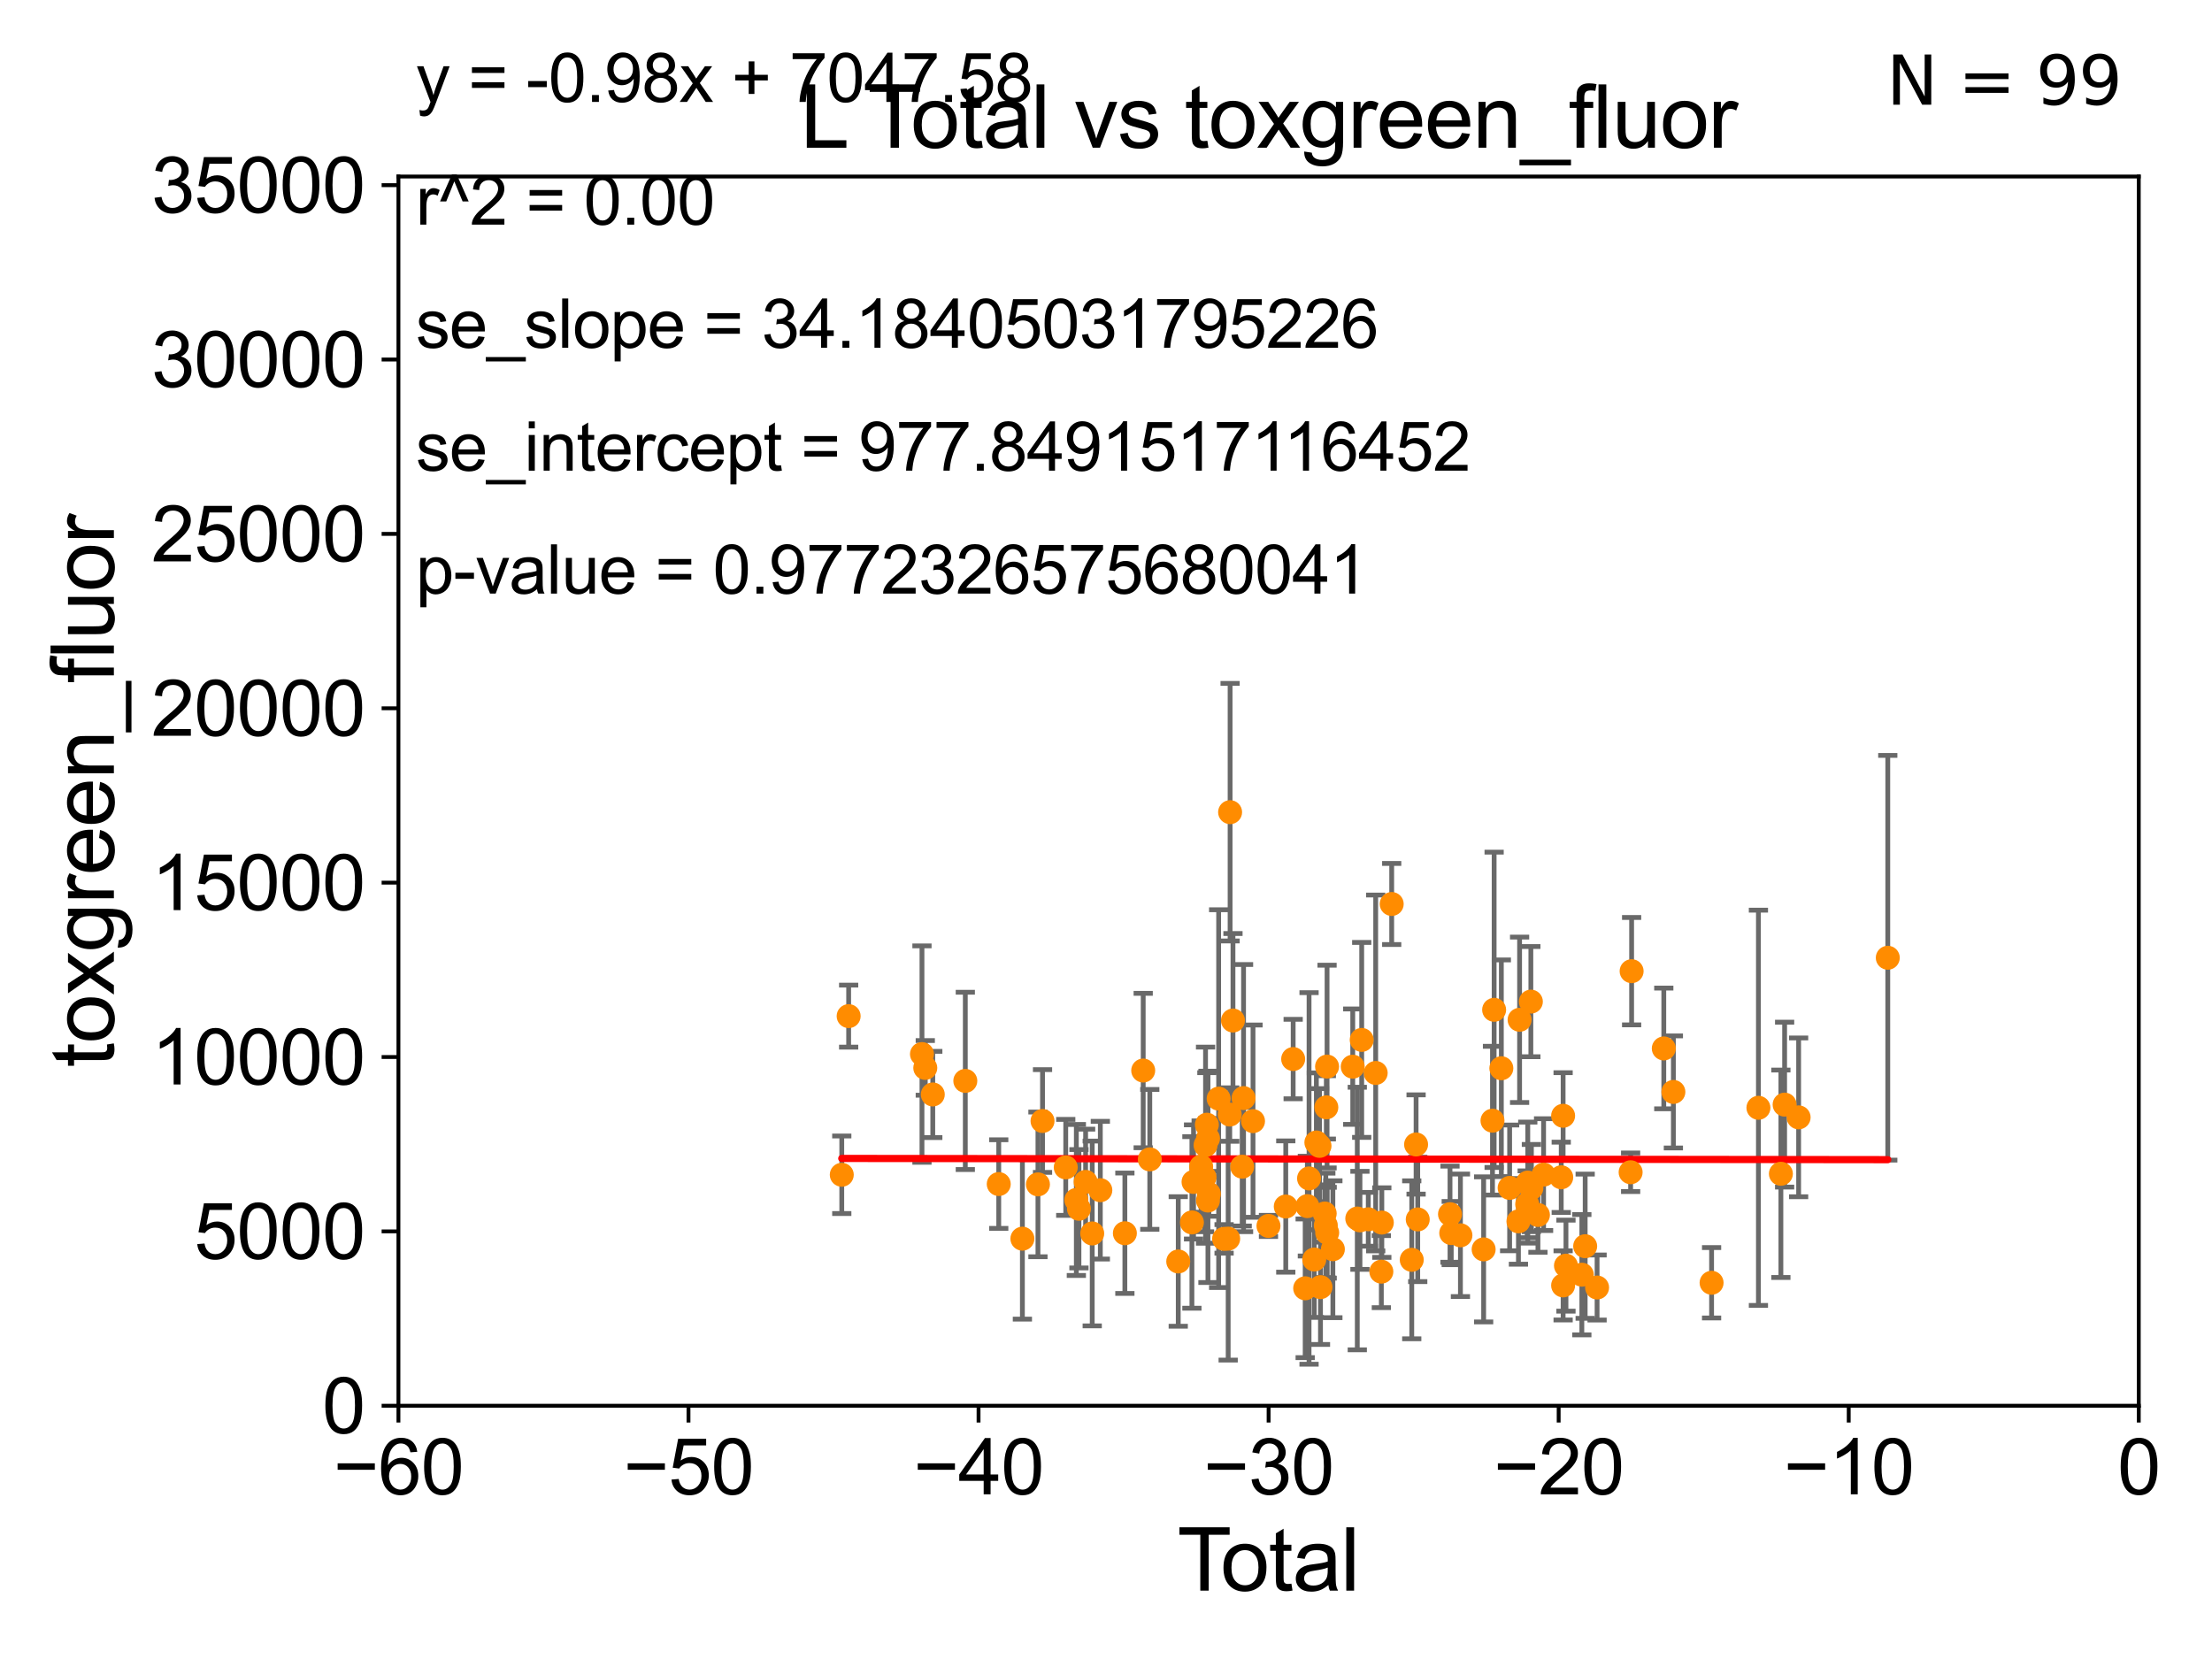 <?xml version="1.0" encoding="utf-8" standalone="no"?>
<!DOCTYPE svg PUBLIC "-//W3C//DTD SVG 1.1//EN"
  "http://www.w3.org/Graphics/SVG/1.1/DTD/svg11.dtd">
<svg xmlns:xlink="http://www.w3.org/1999/xlink" width="460.8pt" height="345.6pt" viewBox="0 0 460.8 345.6" xmlns="http://www.w3.org/2000/svg" version="1.1">
 <defs>
  <style type="text/css">*{stroke-linejoin: round; stroke-linecap: butt}</style>
 </defs>
 <g id="figure_1">
  <g id="patch_1">
   <path d="M 0 345.6 
L 460.8 345.6 
L 460.8 0 
L 0 0 
z
" style="fill: #ffffff"/>
  </g>
  <g id="axes_1">
   <g id="patch_2">
    <path d="M 83 292.84 
L 445.545 292.84 
L 445.545 36.775 
L 83 36.775 
z
" style="fill: #ffffff"/>
   </g>
   <g id="PathCollection_1">
    <defs>
     <path id="m78b2611288" d="M 0 1.118 
C 0.297 1.118 0.581 1 0.791 0.791 
C 1 0.581 1.118 0.297 1.118 0 
C 1.118 -0.297 1 -0.581 0.791 -0.791 
C 0.581 -1 0.297 -1.118 0 -1.118 
C -0.297 -1.118 -0.581 -1 -0.791 -0.791 
C -1 -0.581 -1.118 -0.297 -1.118 0 
C -1.118 0.297 -1 0.581 -0.791 0.791 
C -0.581 1 -0.297 1.118 0 1.118 
z
" style="stroke: #ff8c00"/>
    </defs>
    <g clip-path="url(#p5e9d6a1ae8)">
     <use xlink:href="#m78b2611288" x="370.992" y="244.517" style="fill: #ff8c00; stroke: #ff8c00"/>
     <use xlink:href="#m78b2611288" x="310.913" y="233.457" style="fill: #ff8c00; stroke: #ff8c00"/>
     <use xlink:href="#m78b2611288" x="311.255" y="210.362" style="fill: #ff8c00; stroke: #ff8c00"/>
     <use xlink:href="#m78b2611288" x="302.063" y="252.935" style="fill: #ff8c00; stroke: #ff8c00"/>
     <use xlink:href="#m78b2611288" x="227.53" y="256.952" style="fill: #ff8c00; stroke: #ff8c00"/>
     <use xlink:href="#m78b2611288" x="222.014" y="243.186" style="fill: #ff8c00; stroke: #ff8c00"/>
     <use xlink:href="#m78b2611288" x="304.235" y="257.336" style="fill: #ff8c00; stroke: #ff8c00"/>
     <use xlink:href="#m78b2611288" x="224.222" y="249.974" style="fill: #ff8c00; stroke: #ff8c00"/>
     <use xlink:href="#m78b2611288" x="366.311" y="230.773" style="fill: #ff8c00; stroke: #ff8c00"/>
     <use xlink:href="#m78b2611288" x="309.07" y="260.268" style="fill: #ff8c00; stroke: #ff8c00"/>
     <use xlink:href="#m78b2611288" x="229.219" y="247.937" style="fill: #ff8c00; stroke: #ff8c00"/>
     <use xlink:href="#m78b2611288" x="224.765" y="251.808" style="fill: #ff8c00; stroke: #ff8c00"/>
     <use xlink:href="#m78b2611288" x="302.319" y="256.876" style="fill: #ff8c00; stroke: #ff8c00"/>
     <use xlink:href="#m78b2611288" x="175.357" y="244.726" style="fill: #ff8c00; stroke: #ff8c00"/>
     <use xlink:href="#m78b2611288" x="256.252" y="169.189" style="fill: #ff8c00; stroke: #ff8c00"/>
     <use xlink:href="#m78b2611288" x="314.484" y="247.463" style="fill: #ff8c00; stroke: #ff8c00"/>
     <use xlink:href="#m78b2611288" x="339.689" y="244.201" style="fill: #ff8c00; stroke: #ff8c00"/>
     <use xlink:href="#m78b2611288" x="192.063" y="219.585" style="fill: #ff8c00; stroke: #ff8c00"/>
     <use xlink:href="#m78b2611288" x="332.702" y="268.213" style="fill: #ff8c00; stroke: #ff8c00"/>
     <use xlink:href="#m78b2611288" x="192.753" y="222.462" style="fill: #ff8c00; stroke: #ff8c00"/>
     <use xlink:href="#m78b2611288" x="194.316" y="227.996" style="fill: #ff8c00; stroke: #ff8c00"/>
     <use xlink:href="#m78b2611288" x="330.22" y="259.608" style="fill: #ff8c00; stroke: #ff8c00"/>
     <use xlink:href="#m78b2611288" x="329.526" y="265.544" style="fill: #ff8c00; stroke: #ff8c00"/>
     <use xlink:href="#m78b2611288" x="201.092" y="225.169" style="fill: #ff8c00; stroke: #ff8c00"/>
     <use xlink:href="#m78b2611288" x="346.598" y="218.41" style="fill: #ff8c00; stroke: #ff8c00"/>
     <use xlink:href="#m78b2611288" x="326.219" y="263.658" style="fill: #ff8c00; stroke: #ff8c00"/>
     <use xlink:href="#m78b2611288" x="348.596" y="227.469" style="fill: #ff8c00; stroke: #ff8c00"/>
     <use xlink:href="#m78b2611288" x="325.627" y="267.774" style="fill: #ff8c00; stroke: #ff8c00"/>
     <use xlink:href="#m78b2611288" x="325.625" y="232.438" style="fill: #ff8c00; stroke: #ff8c00"/>
     <use xlink:href="#m78b2611288" x="325.234" y="245.252" style="fill: #ff8c00; stroke: #ff8c00"/>
     <use xlink:href="#m78b2611288" x="208.056" y="246.661" style="fill: #ff8c00; stroke: #ff8c00"/>
     <use xlink:href="#m78b2611288" x="212.983" y="258.039" style="fill: #ff8c00; stroke: #ff8c00"/>
     <use xlink:href="#m78b2611288" x="256.179" y="232.181" style="fill: #ff8c00; stroke: #ff8c00"/>
     <use xlink:href="#m78b2611288" x="321.556" y="244.695" style="fill: #ff8c00; stroke: #ff8c00"/>
     <use xlink:href="#m78b2611288" x="320.381" y="253.094" style="fill: #ff8c00; stroke: #ff8c00"/>
     <use xlink:href="#m78b2611288" x="356.555" y="267.225" style="fill: #ff8c00; stroke: #ff8c00"/>
     <use xlink:href="#m78b2611288" x="319.017" y="247.494" style="fill: #ff8c00; stroke: #ff8c00"/>
     <use xlink:href="#m78b2611288" x="318.906" y="208.655" style="fill: #ff8c00; stroke: #ff8c00"/>
     <use xlink:href="#m78b2611288" x="318.263" y="246.355" style="fill: #ff8c00; stroke: #ff8c00"/>
     <use xlink:href="#m78b2611288" x="318.142" y="250.876" style="fill: #ff8c00; stroke: #ff8c00"/>
     <use xlink:href="#m78b2611288" x="216.224" y="246.729" style="fill: #ff8c00; stroke: #ff8c00"/>
     <use xlink:href="#m78b2611288" x="316.559" y="212.437" style="fill: #ff8c00; stroke: #ff8c00"/>
     <use xlink:href="#m78b2611288" x="316.318" y="254.43" style="fill: #ff8c00; stroke: #ff8c00"/>
     <use xlink:href="#m78b2611288" x="176.789" y="211.676" style="fill: #ff8c00; stroke: #ff8c00"/>
     <use xlink:href="#m78b2611288" x="217.177" y="233.523" style="fill: #ff8c00; stroke: #ff8c00"/>
     <use xlink:href="#m78b2611288" x="312.757" y="222.536" style="fill: #ff8c00; stroke: #ff8c00"/>
     <use xlink:href="#m78b2611288" x="371.769" y="230.111" style="fill: #ff8c00; stroke: #ff8c00"/>
     <use xlink:href="#m78b2611288" x="226.155" y="246.213" style="fill: #ff8c00; stroke: #ff8c00"/>
     <use xlink:href="#m78b2611288" x="251.137" y="238.555" style="fill: #ff8c00; stroke: #ff8c00"/>
     <use xlink:href="#m78b2611288" x="251.649" y="237.16" style="fill: #ff8c00; stroke: #ff8c00"/>
     <use xlink:href="#m78b2611288" x="275.96" y="252.795" style="fill: #ff8c00; stroke: #ff8c00"/>
     <use xlink:href="#m78b2611288" x="276.19" y="255.266" style="fill: #ff8c00; stroke: #ff8c00"/>
     <use xlink:href="#m78b2611288" x="276.299" y="230.683" style="fill: #ff8c00; stroke: #ff8c00"/>
     <use xlink:href="#m78b2611288" x="276.451" y="222.186" style="fill: #ff8c00; stroke: #ff8c00"/>
     <use xlink:href="#m78b2611288" x="276.479" y="256.795" style="fill: #ff8c00; stroke: #ff8c00"/>
     <use xlink:href="#m78b2611288" x="251.638" y="250.092" style="fill: #ff8c00; stroke: #ff8c00"/>
     <use xlink:href="#m78b2611288" x="251.415" y="234.293" style="fill: #ff8c00; stroke: #ff8c00"/>
     <use xlink:href="#m78b2611288" x="277.662" y="260.235" style="fill: #ff8c00; stroke: #ff8c00"/>
     <use xlink:href="#m78b2611288" x="250.931" y="245.247" style="fill: #ff8c00; stroke: #ff8c00"/>
     <use xlink:href="#m78b2611288" x="250.223" y="243.02" style="fill: #ff8c00; stroke: #ff8c00"/>
     <use xlink:href="#m78b2611288" x="248.637" y="246.215" style="fill: #ff8c00; stroke: #ff8c00"/>
     <use xlink:href="#m78b2611288" x="248.296" y="254.653" style="fill: #ff8c00; stroke: #ff8c00"/>
     <use xlink:href="#m78b2611288" x="281.801" y="222.208" style="fill: #ff8c00; stroke: #ff8c00"/>
     <use xlink:href="#m78b2611288" x="282.747" y="253.843" style="fill: #ff8c00; stroke: #ff8c00"/>
     <use xlink:href="#m78b2611288" x="275.082" y="268.133" style="fill: #ff8c00; stroke: #ff8c00"/>
     <use xlink:href="#m78b2611288" x="283.301" y="254.221" style="fill: #ff8c00; stroke: #ff8c00"/>
     <use xlink:href="#m78b2611288" x="274.876" y="238.707" style="fill: #ff8c00; stroke: #ff8c00"/>
     <use xlink:href="#m78b2611288" x="274.224" y="238" style="fill: #ff8c00; stroke: #ff8c00"/>
     <use xlink:href="#m78b2611288" x="256.85" y="212.59" style="fill: #ff8c00; stroke: #ff8c00"/>
     <use xlink:href="#m78b2611288" x="258.773" y="243.042" style="fill: #ff8c00; stroke: #ff8c00"/>
     <use xlink:href="#m78b2611288" x="259.055" y="228.754" style="fill: #ff8c00; stroke: #ff8c00"/>
     <use xlink:href="#m78b2611288" x="261.026" y="233.554" style="fill: #ff8c00; stroke: #ff8c00"/>
     <use xlink:href="#m78b2611288" x="393.26" y="199.519" style="fill: #ff8c00; stroke: #ff8c00"/>
     <use xlink:href="#m78b2611288" x="264.247" y="255.382" style="fill: #ff8c00; stroke: #ff8c00"/>
     <use xlink:href="#m78b2611288" x="255.852" y="258.035" style="fill: #ff8c00; stroke: #ff8c00"/>
     <use xlink:href="#m78b2611288" x="255.001" y="258.081" style="fill: #ff8c00; stroke: #ff8c00"/>
     <use xlink:href="#m78b2611288" x="267.849" y="251.34" style="fill: #ff8c00; stroke: #ff8c00"/>
     <use xlink:href="#m78b2611288" x="269.39" y="220.617" style="fill: #ff8c00; stroke: #ff8c00"/>
     <use xlink:href="#m78b2611288" x="271.893" y="268.377" style="fill: #ff8c00; stroke: #ff8c00"/>
     <use xlink:href="#m78b2611288" x="272.349" y="251.259" style="fill: #ff8c00; stroke: #ff8c00"/>
     <use xlink:href="#m78b2611288" x="272.7" y="245.488" style="fill: #ff8c00; stroke: #ff8c00"/>
     <use xlink:href="#m78b2611288" x="253.867" y="228.867" style="fill: #ff8c00; stroke: #ff8c00"/>
     <use xlink:href="#m78b2611288" x="273.785" y="262.381" style="fill: #ff8c00; stroke: #ff8c00"/>
     <use xlink:href="#m78b2611288" x="251.832" y="248.698" style="fill: #ff8c00; stroke: #ff8c00"/>
     <use xlink:href="#m78b2611288" x="283.668" y="216.631" style="fill: #ff8c00; stroke: #ff8c00"/>
     <use xlink:href="#m78b2611288" x="339.897" y="202.315" style="fill: #ff8c00; stroke: #ff8c00"/>
     <use xlink:href="#m78b2611288" x="286.582" y="223.517" style="fill: #ff8c00; stroke: #ff8c00"/>
     <use xlink:href="#m78b2611288" x="238.151" y="223.011" style="fill: #ff8c00; stroke: #ff8c00"/>
     <use xlink:href="#m78b2611288" x="287.858" y="254.686" style="fill: #ff8c00; stroke: #ff8c00"/>
     <use xlink:href="#m78b2611288" x="295.34" y="254.027" style="fill: #ff8c00; stroke: #ff8c00"/>
     <use xlink:href="#m78b2611288" x="245.45" y="262.788" style="fill: #ff8c00; stroke: #ff8c00"/>
     <use xlink:href="#m78b2611288" x="289.917" y="188.318" style="fill: #ff8c00; stroke: #ff8c00"/>
     <use xlink:href="#m78b2611288" x="287.759" y="264.906" style="fill: #ff8c00; stroke: #ff8c00"/>
     <use xlink:href="#m78b2611288" x="294.094" y="262.444" style="fill: #ff8c00; stroke: #ff8c00"/>
     <use xlink:href="#m78b2611288" x="239.522" y="241.519" style="fill: #ff8c00; stroke: #ff8c00"/>
     <use xlink:href="#m78b2611288" x="234.332" y="256.906" style="fill: #ff8c00; stroke: #ff8c00"/>
     <use xlink:href="#m78b2611288" x="294.997" y="238.417" style="fill: #ff8c00; stroke: #ff8c00"/>
     <use xlink:href="#m78b2611288" x="374.687" y="232.767" style="fill: #ff8c00; stroke: #ff8c00"/>
     <use xlink:href="#m78b2611288" x="285.037" y="253.998" style="fill: #ff8c00; stroke: #ff8c00"/>
    </g>
   </g>
   <g id="matplotlib.axis_1">
    <g id="xtick_1">
     <g id="line2d_1">
      <defs>
       <path id="m1e65db3fc5" d="M 0 0 
L 0 3.5 
" style="stroke: #000000; stroke-width: 0.8"/>
      </defs>
      <g>
       <use xlink:href="#m1e65db3fc5" x="83" y="292.84" style="stroke: #000000; stroke-width: 0.8"/>
      </g>
     </g>
     <g id="text_1">
      <!-- −60 -->
      <g transform="translate(69.43 311.293)scale(0.16 -0.16)">
       <defs>
        <path id="ArialMT-2212" d="M 3381 1997 
L 356 1997 
L 356 2522 
L 3381 2522 
L 3381 1997 
z
" transform="scale(0.016)"/>
        <path id="ArialMT-36" d="M 3184 3459 
L 2625 3416 
Q 2550 3747 2413 3897 
Q 2184 4138 1850 4138 
Q 1581 4138 1378 3988 
Q 1113 3794 959 3422 
Q 806 3050 800 2363 
Q 1003 2672 1297 2822 
Q 1591 2972 1913 2972 
Q 2475 2972 2870 2558 
Q 3266 2144 3266 1488 
Q 3266 1056 3080 686 
Q 2894 316 2569 119 
Q 2244 -78 1831 -78 
Q 1128 -78 684 439 
Q 241 956 241 2144 
Q 241 3472 731 4075 
Q 1159 4600 1884 4600 
Q 2425 4600 2770 4297 
Q 3116 3994 3184 3459 
z
M 888 1484 
Q 888 1194 1011 928 
Q 1134 663 1356 523 
Q 1578 384 1822 384 
Q 2178 384 2434 671 
Q 2691 959 2691 1453 
Q 2691 1928 2437 2201 
Q 2184 2475 1800 2475 
Q 1419 2475 1153 2201 
Q 888 1928 888 1484 
z
" transform="scale(0.016)"/>
        <path id="ArialMT-30" d="M 266 2259 
Q 266 3072 433 3567 
Q 600 4063 929 4331 
Q 1259 4600 1759 4600 
Q 2128 4600 2406 4451 
Q 2684 4303 2865 4023 
Q 3047 3744 3150 3342 
Q 3253 2941 3253 2259 
Q 3253 1453 3087 958 
Q 2922 463 2592 192 
Q 2263 -78 1759 -78 
Q 1097 -78 719 397 
Q 266 969 266 2259 
z
M 844 2259 
Q 844 1131 1108 757 
Q 1372 384 1759 384 
Q 2147 384 2411 759 
Q 2675 1134 2675 2259 
Q 2675 3391 2411 3762 
Q 2147 4134 1753 4134 
Q 1366 4134 1134 3806 
Q 844 3388 844 2259 
z
" transform="scale(0.016)"/>
       </defs>
       <use xlink:href="#ArialMT-2212"/>
       <use xlink:href="#ArialMT-36" x="58.398"/>
       <use xlink:href="#ArialMT-30" x="114.014"/>
      </g>
     </g>
    </g>
    <g id="xtick_2">
     <g id="line2d_2">
      <g>
       <use xlink:href="#m1e65db3fc5" x="143.424" y="292.84" style="stroke: #000000; stroke-width: 0.8"/>
      </g>
     </g>
     <g id="text_2">
      <!-- −50 -->
      <g transform="translate(129.854 311.293)scale(0.16 -0.16)">
       <defs>
        <path id="ArialMT-35" d="M 266 1200 
L 856 1250 
Q 922 819 1161 601 
Q 1400 384 1738 384 
Q 2144 384 2425 690 
Q 2706 997 2706 1503 
Q 2706 1984 2436 2262 
Q 2166 2541 1728 2541 
Q 1456 2541 1237 2417 
Q 1019 2294 894 2097 
L 366 2166 
L 809 4519 
L 3088 4519 
L 3088 3981 
L 1259 3981 
L 1013 2750 
Q 1425 3038 1878 3038 
Q 2478 3038 2890 2622 
Q 3303 2206 3303 1553 
Q 3303 931 2941 478 
Q 2500 -78 1738 -78 
Q 1113 -78 717 272 
Q 322 622 266 1200 
z
" transform="scale(0.016)"/>
       </defs>
       <use xlink:href="#ArialMT-2212"/>
       <use xlink:href="#ArialMT-35" x="58.398"/>
       <use xlink:href="#ArialMT-30" x="114.014"/>
      </g>
     </g>
    </g>
    <g id="xtick_3">
     <g id="line2d_3">
      <g>
       <use xlink:href="#m1e65db3fc5" x="203.848" y="292.84" style="stroke: #000000; stroke-width: 0.8"/>
      </g>
     </g>
     <g id="text_3">
      <!-- −40 -->
      <g transform="translate(190.278 311.293)scale(0.16 -0.16)">
       <defs>
        <path id="ArialMT-34" d="M 2069 0 
L 2069 1097 
L 81 1097 
L 81 1613 
L 2172 4581 
L 2631 4581 
L 2631 1613 
L 3250 1613 
L 3250 1097 
L 2631 1097 
L 2631 0 
L 2069 0 
z
M 2069 1613 
L 2069 3678 
L 634 1613 
L 2069 1613 
z
" transform="scale(0.016)"/>
       </defs>
       <use xlink:href="#ArialMT-2212"/>
       <use xlink:href="#ArialMT-34" x="58.398"/>
       <use xlink:href="#ArialMT-30" x="114.014"/>
      </g>
     </g>
    </g>
    <g id="xtick_4">
     <g id="line2d_4">
      <g>
       <use xlink:href="#m1e65db3fc5" x="264.272" y="292.84" style="stroke: #000000; stroke-width: 0.8"/>
      </g>
     </g>
     <g id="text_4">
      <!-- −30 -->
      <g transform="translate(250.702 311.293)scale(0.16 -0.16)">
       <defs>
        <path id="ArialMT-33" d="M 269 1209 
L 831 1284 
Q 928 806 1161 595 
Q 1394 384 1728 384 
Q 2125 384 2398 659 
Q 2672 934 2672 1341 
Q 2672 1728 2419 1979 
Q 2166 2231 1775 2231 
Q 1616 2231 1378 2169 
L 1441 2663 
Q 1497 2656 1531 2656 
Q 1891 2656 2178 2843 
Q 2466 3031 2466 3422 
Q 2466 3731 2256 3934 
Q 2047 4138 1716 4138 
Q 1388 4138 1169 3931 
Q 950 3725 888 3313 
L 325 3413 
Q 428 3978 793 4289 
Q 1159 4600 1703 4600 
Q 2078 4600 2393 4439 
Q 2709 4278 2876 4000 
Q 3044 3722 3044 3409 
Q 3044 3113 2884 2869 
Q 2725 2625 2413 2481 
Q 2819 2388 3044 2092 
Q 3269 1797 3269 1353 
Q 3269 753 2831 336 
Q 2394 -81 1725 -81 
Q 1122 -81 723 278 
Q 325 638 269 1209 
z
" transform="scale(0.016)"/>
       </defs>
       <use xlink:href="#ArialMT-2212"/>
       <use xlink:href="#ArialMT-33" x="58.398"/>
       <use xlink:href="#ArialMT-30" x="114.014"/>
      </g>
     </g>
    </g>
    <g id="xtick_5">
     <g id="line2d_5">
      <g>
       <use xlink:href="#m1e65db3fc5" x="324.697" y="292.84" style="stroke: #000000; stroke-width: 0.8"/>
      </g>
     </g>
     <g id="text_5">
      <!-- −20 -->
      <g transform="translate(311.127 311.293)scale(0.16 -0.16)">
       <defs>
        <path id="ArialMT-32" d="M 3222 541 
L 3222 0 
L 194 0 
Q 188 203 259 391 
Q 375 700 629 1000 
Q 884 1300 1366 1694 
Q 2113 2306 2375 2664 
Q 2638 3022 2638 3341 
Q 2638 3675 2398 3904 
Q 2159 4134 1775 4134 
Q 1369 4134 1125 3890 
Q 881 3647 878 3216 
L 300 3275 
Q 359 3922 746 4261 
Q 1134 4600 1788 4600 
Q 2447 4600 2831 4234 
Q 3216 3869 3216 3328 
Q 3216 3053 3103 2787 
Q 2991 2522 2730 2228 
Q 2469 1934 1863 1422 
Q 1356 997 1212 845 
Q 1069 694 975 541 
L 3222 541 
z
" transform="scale(0.016)"/>
       </defs>
       <use xlink:href="#ArialMT-2212"/>
       <use xlink:href="#ArialMT-32" x="58.398"/>
       <use xlink:href="#ArialMT-30" x="114.014"/>
      </g>
     </g>
    </g>
    <g id="xtick_6">
     <g id="line2d_6">
      <g>
       <use xlink:href="#m1e65db3fc5" x="385.121" y="292.84" style="stroke: #000000; stroke-width: 0.8"/>
      </g>
     </g>
     <g id="text_6">
      <!-- −10 -->
      <g transform="translate(371.551 311.293)scale(0.16 -0.16)">
       <defs>
        <path id="ArialMT-31" d="M 2384 0 
L 1822 0 
L 1822 3584 
Q 1619 3391 1289 3197 
Q 959 3003 697 2906 
L 697 3450 
Q 1169 3672 1522 3987 
Q 1875 4303 2022 4600 
L 2384 4600 
L 2384 0 
z
" transform="scale(0.016)"/>
       </defs>
       <use xlink:href="#ArialMT-2212"/>
       <use xlink:href="#ArialMT-31" x="58.398"/>
       <use xlink:href="#ArialMT-30" x="114.014"/>
      </g>
     </g>
    </g>
    <g id="xtick_7">
     <g id="line2d_7">
      <g>
       <use xlink:href="#m1e65db3fc5" x="445.545" y="292.84" style="stroke: #000000; stroke-width: 0.8"/>
      </g>
     </g>
     <g id="text_7">
      <!-- 0 -->
      <g transform="translate(441.096 311.293)scale(0.16 -0.16)">
       <use xlink:href="#ArialMT-30"/>
      </g>
     </g>
    </g>
    <g id="text_8">
     <!-- Total -->
     <g transform="translate(245.267 331.357)scale(0.18 -0.18)">
      <defs>
       <path id="ArialMT-54" d="M 1659 0 
L 1659 4041 
L 150 4041 
L 150 4581 
L 3781 4581 
L 3781 4041 
L 2266 4041 
L 2266 0 
L 1659 0 
z
" transform="scale(0.016)"/>
       <path id="ArialMT-6f" d="M 213 1659 
Q 213 2581 725 3025 
Q 1153 3394 1769 3394 
Q 2453 3394 2887 2945 
Q 3322 2497 3322 1706 
Q 3322 1066 3130 698 
Q 2938 331 2570 128 
Q 2203 -75 1769 -75 
Q 1072 -75 642 372 
Q 213 819 213 1659 
z
M 791 1659 
Q 791 1022 1069 705 
Q 1347 388 1769 388 
Q 2188 388 2466 706 
Q 2744 1025 2744 1678 
Q 2744 2294 2464 2611 
Q 2184 2928 1769 2928 
Q 1347 2928 1069 2612 
Q 791 2297 791 1659 
z
" transform="scale(0.016)"/>
       <path id="ArialMT-74" d="M 1650 503 
L 1731 6 
Q 1494 -44 1306 -44 
Q 1000 -44 831 53 
Q 663 150 594 308 
Q 525 466 525 972 
L 525 2881 
L 113 2881 
L 113 3319 
L 525 3319 
L 525 4141 
L 1084 4478 
L 1084 3319 
L 1650 3319 
L 1650 2881 
L 1084 2881 
L 1084 941 
Q 1084 700 1114 631 
Q 1144 563 1211 522 
Q 1278 481 1403 481 
Q 1497 481 1650 503 
z
" transform="scale(0.016)"/>
       <path id="ArialMT-61" d="M 2588 409 
Q 2275 144 1986 34 
Q 1697 -75 1366 -75 
Q 819 -75 525 192 
Q 231 459 231 875 
Q 231 1119 342 1320 
Q 453 1522 633 1644 
Q 813 1766 1038 1828 
Q 1203 1872 1538 1913 
Q 2219 1994 2541 2106 
Q 2544 2222 2544 2253 
Q 2544 2597 2384 2738 
Q 2169 2928 1744 2928 
Q 1347 2928 1158 2789 
Q 969 2650 878 2297 
L 328 2372 
Q 403 2725 575 2942 
Q 747 3159 1072 3276 
Q 1397 3394 1825 3394 
Q 2250 3394 2515 3294 
Q 2781 3194 2906 3042 
Q 3031 2891 3081 2659 
Q 3109 2516 3109 2141 
L 3109 1391 
Q 3109 606 3145 398 
Q 3181 191 3288 0 
L 2700 0 
Q 2613 175 2588 409 
z
M 2541 1666 
Q 2234 1541 1622 1453 
Q 1275 1403 1131 1340 
Q 988 1278 909 1158 
Q 831 1038 831 891 
Q 831 666 1001 516 
Q 1172 366 1500 366 
Q 1825 366 2078 508 
Q 2331 650 2450 897 
Q 2541 1088 2541 1459 
L 2541 1666 
z
" transform="scale(0.016)"/>
       <path id="ArialMT-6c" d="M 409 0 
L 409 4581 
L 972 4581 
L 972 0 
L 409 0 
z
" transform="scale(0.016)"/>
      </defs>
      <use xlink:href="#ArialMT-54"/>
      <use xlink:href="#ArialMT-6f" x="49.959"/>
      <use xlink:href="#ArialMT-74" x="105.574"/>
      <use xlink:href="#ArialMT-61" x="133.357"/>
      <use xlink:href="#ArialMT-6c" x="188.973"/>
     </g>
    </g>
   </g>
   <g id="matplotlib.axis_2">
    <g id="ytick_1">
     <g id="line2d_8">
      <defs>
       <path id="m75720d82d4" d="M 0 0 
L -3.5 0 
" style="stroke: #000000; stroke-width: 0.8"/>
      </defs>
      <g>
       <use xlink:href="#m75720d82d4" x="83" y="292.84" style="stroke: #000000; stroke-width: 0.8"/>
      </g>
     </g>
     <g id="text_9">
      <!-- 0 -->
      <g transform="translate(67.103 298.566)scale(0.16 -0.16)">
       <use xlink:href="#ArialMT-30"/>
      </g>
     </g>
    </g>
    <g id="ytick_2">
     <g id="line2d_9">
      <g>
       <use xlink:href="#m75720d82d4" x="83" y="256.516" style="stroke: #000000; stroke-width: 0.8"/>
      </g>
     </g>
     <g id="text_10">
      <!-- 5000 -->
      <g transform="translate(40.41 262.242)scale(0.16 -0.16)">
       <use xlink:href="#ArialMT-35"/>
       <use xlink:href="#ArialMT-30" x="55.615"/>
       <use xlink:href="#ArialMT-30" x="111.23"/>
       <use xlink:href="#ArialMT-30" x="166.846"/>
      </g>
     </g>
    </g>
    <g id="ytick_3">
     <g id="line2d_10">
      <g>
       <use xlink:href="#m75720d82d4" x="83" y="220.192" style="stroke: #000000; stroke-width: 0.8"/>
      </g>
     </g>
     <g id="text_11">
      <!-- 10000 -->
      <g transform="translate(31.512 225.918)scale(0.16 -0.16)">
       <use xlink:href="#ArialMT-31"/>
       <use xlink:href="#ArialMT-30" x="55.615"/>
       <use xlink:href="#ArialMT-30" x="111.23"/>
       <use xlink:href="#ArialMT-30" x="166.846"/>
       <use xlink:href="#ArialMT-30" x="222.461"/>
      </g>
     </g>
    </g>
    <g id="ytick_4">
     <g id="line2d_11">
      <g>
       <use xlink:href="#m75720d82d4" x="83" y="183.867" style="stroke: #000000; stroke-width: 0.8"/>
      </g>
     </g>
     <g id="text_12">
      <!-- 15000 -->
      <g transform="translate(31.512 189.594)scale(0.16 -0.16)">
       <use xlink:href="#ArialMT-31"/>
       <use xlink:href="#ArialMT-35" x="55.615"/>
       <use xlink:href="#ArialMT-30" x="111.23"/>
       <use xlink:href="#ArialMT-30" x="166.846"/>
       <use xlink:href="#ArialMT-30" x="222.461"/>
      </g>
     </g>
    </g>
    <g id="ytick_5">
     <g id="line2d_12">
      <g>
       <use xlink:href="#m75720d82d4" x="83" y="147.543" style="stroke: #000000; stroke-width: 0.8"/>
      </g>
     </g>
     <g id="text_13">
      <!-- 20000 -->
      <g transform="translate(31.512 153.27)scale(0.16 -0.16)">
       <use xlink:href="#ArialMT-32"/>
       <use xlink:href="#ArialMT-30" x="55.615"/>
       <use xlink:href="#ArialMT-30" x="111.23"/>
       <use xlink:href="#ArialMT-30" x="166.846"/>
       <use xlink:href="#ArialMT-30" x="222.461"/>
      </g>
     </g>
    </g>
    <g id="ytick_6">
     <g id="line2d_13">
      <g>
       <use xlink:href="#m75720d82d4" x="83" y="111.219" style="stroke: #000000; stroke-width: 0.8"/>
      </g>
     </g>
     <g id="text_14">
      <!-- 25000 -->
      <g transform="translate(31.512 116.945)scale(0.16 -0.16)">
       <use xlink:href="#ArialMT-32"/>
       <use xlink:href="#ArialMT-35" x="55.615"/>
       <use xlink:href="#ArialMT-30" x="111.23"/>
       <use xlink:href="#ArialMT-30" x="166.846"/>
       <use xlink:href="#ArialMT-30" x="222.461"/>
      </g>
     </g>
    </g>
    <g id="ytick_7">
     <g id="line2d_14">
      <g>
       <use xlink:href="#m75720d82d4" x="83" y="74.895" style="stroke: #000000; stroke-width: 0.8"/>
      </g>
     </g>
     <g id="text_15">
      <!-- 30000 -->
      <g transform="translate(31.512 80.621)scale(0.16 -0.16)">
       <use xlink:href="#ArialMT-33"/>
       <use xlink:href="#ArialMT-30" x="55.615"/>
       <use xlink:href="#ArialMT-30" x="111.23"/>
       <use xlink:href="#ArialMT-30" x="166.846"/>
       <use xlink:href="#ArialMT-30" x="222.461"/>
      </g>
     </g>
    </g>
    <g id="ytick_8">
     <g id="line2d_15">
      <g>
       <use xlink:href="#m75720d82d4" x="83" y="38.571" style="stroke: #000000; stroke-width: 0.8"/>
      </g>
     </g>
     <g id="text_16">
      <!-- 35000 -->
      <g transform="translate(31.512 44.297)scale(0.16 -0.16)">
       <use xlink:href="#ArialMT-33"/>
       <use xlink:href="#ArialMT-35" x="55.615"/>
       <use xlink:href="#ArialMT-30" x="111.23"/>
       <use xlink:href="#ArialMT-30" x="166.846"/>
       <use xlink:href="#ArialMT-30" x="222.461"/>
      </g>
     </g>
    </g>
    <g id="text_17">
     <!-- toxgreen_fluor -->
     <g transform="translate(23.724 222.34)rotate(-90)scale(0.18 -0.18)">
      <defs>
       <path id="ArialMT-78" d="M 47 0 
L 1259 1725 
L 138 3319 
L 841 3319 
L 1350 2541 
Q 1494 2319 1581 2169 
Q 1719 2375 1834 2534 
L 2394 3319 
L 3066 3319 
L 1919 1756 
L 3153 0 
L 2463 0 
L 1781 1031 
L 1600 1309 
L 728 0 
L 47 0 
z
" transform="scale(0.016)"/>
       <path id="ArialMT-67" d="M 319 -275 
L 866 -356 
Q 900 -609 1056 -725 
Q 1266 -881 1628 -881 
Q 2019 -881 2231 -725 
Q 2444 -569 2519 -288 
Q 2563 -116 2559 434 
Q 2191 0 1641 0 
Q 956 0 581 494 
Q 206 988 206 1678 
Q 206 2153 378 2554 
Q 550 2956 876 3175 
Q 1203 3394 1644 3394 
Q 2231 3394 2613 2919 
L 2613 3319 
L 3131 3319 
L 3131 450 
Q 3131 -325 2973 -648 
Q 2816 -972 2473 -1159 
Q 2131 -1347 1631 -1347 
Q 1038 -1347 672 -1080 
Q 306 -813 319 -275 
z
M 784 1719 
Q 784 1066 1043 766 
Q 1303 466 1694 466 
Q 2081 466 2343 764 
Q 2606 1063 2606 1700 
Q 2606 2309 2336 2618 
Q 2066 2928 1684 2928 
Q 1309 2928 1046 2623 
Q 784 2319 784 1719 
z
" transform="scale(0.016)"/>
       <path id="ArialMT-72" d="M 416 0 
L 416 3319 
L 922 3319 
L 922 2816 
Q 1116 3169 1280 3281 
Q 1444 3394 1641 3394 
Q 1925 3394 2219 3213 
L 2025 2691 
Q 1819 2813 1613 2813 
Q 1428 2813 1281 2702 
Q 1134 2591 1072 2394 
Q 978 2094 978 1738 
L 978 0 
L 416 0 
z
" transform="scale(0.016)"/>
       <path id="ArialMT-65" d="M 2694 1069 
L 3275 997 
Q 3138 488 2766 206 
Q 2394 -75 1816 -75 
Q 1088 -75 661 373 
Q 234 822 234 1631 
Q 234 2469 665 2931 
Q 1097 3394 1784 3394 
Q 2450 3394 2872 2941 
Q 3294 2488 3294 1666 
Q 3294 1616 3291 1516 
L 816 1516 
Q 847 969 1125 678 
Q 1403 388 1819 388 
Q 2128 388 2347 550 
Q 2566 713 2694 1069 
z
M 847 1978 
L 2700 1978 
Q 2663 2397 2488 2606 
Q 2219 2931 1791 2931 
Q 1403 2931 1139 2672 
Q 875 2413 847 1978 
z
" transform="scale(0.016)"/>
       <path id="ArialMT-6e" d="M 422 0 
L 422 3319 
L 928 3319 
L 928 2847 
Q 1294 3394 1984 3394 
Q 2284 3394 2536 3286 
Q 2788 3178 2913 3003 
Q 3038 2828 3088 2588 
Q 3119 2431 3119 2041 
L 3119 0 
L 2556 0 
L 2556 2019 
Q 2556 2363 2490 2533 
Q 2425 2703 2258 2804 
Q 2091 2906 1866 2906 
Q 1506 2906 1245 2678 
Q 984 2450 984 1813 
L 984 0 
L 422 0 
z
" transform="scale(0.016)"/>
       <path id="ArialMT-5f" d="M -97 -1272 
L -97 -866 
L 3631 -866 
L 3631 -1272 
L -97 -1272 
z
" transform="scale(0.016)"/>
       <path id="ArialMT-66" d="M 556 0 
L 556 2881 
L 59 2881 
L 59 3319 
L 556 3319 
L 556 3672 
Q 556 4006 616 4169 
Q 697 4388 901 4523 
Q 1106 4659 1475 4659 
Q 1713 4659 2000 4603 
L 1916 4113 
Q 1741 4144 1584 4144 
Q 1328 4144 1222 4034 
Q 1116 3925 1116 3625 
L 1116 3319 
L 1763 3319 
L 1763 2881 
L 1116 2881 
L 1116 0 
L 556 0 
z
" transform="scale(0.016)"/>
       <path id="ArialMT-75" d="M 2597 0 
L 2597 488 
Q 2209 -75 1544 -75 
Q 1250 -75 995 37 
Q 741 150 617 320 
Q 494 491 444 738 
Q 409 903 409 1263 
L 409 3319 
L 972 3319 
L 972 1478 
Q 972 1038 1006 884 
Q 1059 663 1231 536 
Q 1403 409 1656 409 
Q 1909 409 2131 539 
Q 2353 669 2445 892 
Q 2538 1116 2538 1541 
L 2538 3319 
L 3100 3319 
L 3100 0 
L 2597 0 
z
" transform="scale(0.016)"/>
      </defs>
      <use xlink:href="#ArialMT-74"/>
      <use xlink:href="#ArialMT-6f" x="27.783"/>
      <use xlink:href="#ArialMT-78" x="83.398"/>
      <use xlink:href="#ArialMT-67" x="133.398"/>
      <use xlink:href="#ArialMT-72" x="189.014"/>
      <use xlink:href="#ArialMT-65" x="222.314"/>
      <use xlink:href="#ArialMT-65" x="277.93"/>
      <use xlink:href="#ArialMT-6e" x="333.545"/>
      <use xlink:href="#ArialMT-5f" x="389.16"/>
      <use xlink:href="#ArialMT-66" x="444.775"/>
      <use xlink:href="#ArialMT-6c" x="472.559"/>
      <use xlink:href="#ArialMT-75" x="494.775"/>
      <use xlink:href="#ArialMT-6f" x="550.391"/>
      <use xlink:href="#ArialMT-72" x="606.006"/>
     </g>
    </g>
   </g>
   <g id="LineCollection_1">
    <path d="M 370.992 266.123 
L 370.992 222.911 
" clip-path="url(#p5e9d6a1ae8)" style="fill: none; stroke: #696969"/>
    <path d="M 310.913 248.952 
L 310.913 217.963 
" clip-path="url(#p5e9d6a1ae8)" style="fill: none; stroke: #696969"/>
    <path d="M 311.255 243.205 
L 311.255 177.519 
" clip-path="url(#p5e9d6a1ae8)" style="fill: none; stroke: #696969"/>
    <path d="M 302.063 262.95 
L 302.063 242.921 
" clip-path="url(#p5e9d6a1ae8)" style="fill: none; stroke: #696969"/>
    <path d="M 227.53 276.201 
L 227.53 237.704 
" clip-path="url(#p5e9d6a1ae8)" style="fill: none; stroke: #696969"/>
    <path d="M 222.014 253.181 
L 222.014 233.191 
" clip-path="url(#p5e9d6a1ae8)" style="fill: none; stroke: #696969"/>
    <path d="M 304.235 270.099 
L 304.235 244.574 
" clip-path="url(#p5e9d6a1ae8)" style="fill: none; stroke: #696969"/>
    <path d="M 224.222 265.704 
L 224.222 234.245 
" clip-path="url(#p5e9d6a1ae8)" style="fill: none; stroke: #696969"/>
    <path d="M 366.311 271.943 
L 366.311 189.603 
" clip-path="url(#p5e9d6a1ae8)" style="fill: none; stroke: #696969"/>
    <path d="M 309.07 275.379 
L 309.07 245.158 
" clip-path="url(#p5e9d6a1ae8)" style="fill: none; stroke: #696969"/>
    <path d="M 229.219 262.278 
L 229.219 233.597 
" clip-path="url(#p5e9d6a1ae8)" style="fill: none; stroke: #696969"/>
    <path d="M 224.765 264.14 
L 224.765 239.476 
" clip-path="url(#p5e9d6a1ae8)" style="fill: none; stroke: #696969"/>
    <path d="M 302.319 263.461 
L 302.319 250.292 
" clip-path="url(#p5e9d6a1ae8)" style="fill: none; stroke: #696969"/>
    <path d="M 175.357 252.803 
L 175.357 236.648 
" clip-path="url(#p5e9d6a1ae8)" style="fill: none; stroke: #696969"/>
    <path d="M 256.252 196.019 
L 256.252 142.36 
" clip-path="url(#p5e9d6a1ae8)" style="fill: none; stroke: #696969"/>
    <path d="M 314.484 260.564 
L 314.484 234.362 
" clip-path="url(#p5e9d6a1ae8)" style="fill: none; stroke: #696969"/>
    <path d="M 339.689 248.219 
L 339.689 240.183 
" clip-path="url(#p5e9d6a1ae8)" style="fill: none; stroke: #696969"/>
    <path d="M 192.063 242.124 
L 192.063 197.045 
" clip-path="url(#p5e9d6a1ae8)" style="fill: none; stroke: #696969"/>
    <path d="M 332.702 274.986 
L 332.702 261.44 
" clip-path="url(#p5e9d6a1ae8)" style="fill: none; stroke: #696969"/>
    <path d="M 192.753 228.153 
L 192.753 216.77 
" clip-path="url(#p5e9d6a1ae8)" style="fill: none; stroke: #696969"/>
    <path d="M 194.316 236.977 
L 194.316 219.014 
" clip-path="url(#p5e9d6a1ae8)" style="fill: none; stroke: #696969"/>
    <path d="M 330.22 274.629 
L 330.22 244.588 
" clip-path="url(#p5e9d6a1ae8)" style="fill: none; stroke: #696969"/>
    <path d="M 329.526 278.078 
L 329.526 253.01 
" clip-path="url(#p5e9d6a1ae8)" style="fill: none; stroke: #696969"/>
    <path d="M 201.092 243.634 
L 201.092 206.704 
" clip-path="url(#p5e9d6a1ae8)" style="fill: none; stroke: #696969"/>
    <path d="M 346.598 230.984 
L 346.598 205.837 
" clip-path="url(#p5e9d6a1ae8)" style="fill: none; stroke: #696969"/>
    <path d="M 326.219 273.139 
L 326.219 254.176 
" clip-path="url(#p5e9d6a1ae8)" style="fill: none; stroke: #696969"/>
    <path d="M 348.596 239.139 
L 348.596 215.799 
" clip-path="url(#p5e9d6a1ae8)" style="fill: none; stroke: #696969"/>
    <path d="M 325.627 274.976 
L 325.627 260.571 
" clip-path="url(#p5e9d6a1ae8)" style="fill: none; stroke: #696969"/>
    <path d="M 325.625 241.415 
L 325.625 223.461 
" clip-path="url(#p5e9d6a1ae8)" style="fill: none; stroke: #696969"/>
    <path d="M 325.234 252.571 
L 325.234 237.932 
" clip-path="url(#p5e9d6a1ae8)" style="fill: none; stroke: #696969"/>
    <path d="M 208.056 255.89 
L 208.056 237.433 
" clip-path="url(#p5e9d6a1ae8)" style="fill: none; stroke: #696969"/>
    <path d="M 212.983 274.796 
L 212.983 241.283 
" clip-path="url(#p5e9d6a1ae8)" style="fill: none; stroke: #696969"/>
    <path d="M 256.179 237.749 
L 256.179 226.614 
" clip-path="url(#p5e9d6a1ae8)" style="fill: none; stroke: #696969"/>
    <path d="M 321.556 256.341 
L 321.556 233.048 
" clip-path="url(#p5e9d6a1ae8)" style="fill: none; stroke: #696969"/>
    <path d="M 320.381 260.872 
L 320.381 245.315 
" clip-path="url(#p5e9d6a1ae8)" style="fill: none; stroke: #696969"/>
    <path d="M 356.555 274.559 
L 356.555 259.891 
" clip-path="url(#p5e9d6a1ae8)" style="fill: none; stroke: #696969"/>
    <path d="M 319.017 256.575 
L 319.017 238.412 
" clip-path="url(#p5e9d6a1ae8)" style="fill: none; stroke: #696969"/>
    <path d="M 318.906 220.134 
L 318.906 197.176 
" clip-path="url(#p5e9d6a1ae8)" style="fill: none; stroke: #696969"/>
    <path d="M 318.263 258.956 
L 318.263 233.754 
" clip-path="url(#p5e9d6a1ae8)" style="fill: none; stroke: #696969"/>
    <path d="M 318.142 257.841 
L 318.142 243.911 
" clip-path="url(#p5e9d6a1ae8)" style="fill: none; stroke: #696969"/>
    <path d="M 216.224 261.8 
L 216.224 231.658 
" clip-path="url(#p5e9d6a1ae8)" style="fill: none; stroke: #696969"/>
    <path d="M 316.559 229.665 
L 316.559 195.21 
" clip-path="url(#p5e9d6a1ae8)" style="fill: none; stroke: #696969"/>
    <path d="M 316.318 263.356 
L 316.318 245.504 
" clip-path="url(#p5e9d6a1ae8)" style="fill: none; stroke: #696969"/>
    <path d="M 176.789 218.136 
L 176.789 205.216 
" clip-path="url(#p5e9d6a1ae8)" style="fill: none; stroke: #696969"/>
    <path d="M 217.177 244.226 
L 217.177 222.821 
" clip-path="url(#p5e9d6a1ae8)" style="fill: none; stroke: #696969"/>
    <path d="M 312.757 245.106 
L 312.757 199.966 
" clip-path="url(#p5e9d6a1ae8)" style="fill: none; stroke: #696969"/>
    <path d="M 371.769 247.286 
L 371.769 212.937 
" clip-path="url(#p5e9d6a1ae8)" style="fill: none; stroke: #696969"/>
    <path d="M 226.155 257.2 
L 226.155 235.226 
" clip-path="url(#p5e9d6a1ae8)" style="fill: none; stroke: #696969"/>
    <path d="M 251.137 258.981 
L 251.137 218.13 
" clip-path="url(#p5e9d6a1ae8)" style="fill: none; stroke: #696969"/>
    <path d="M 251.649 251.168 
L 251.649 223.152 
" clip-path="url(#p5e9d6a1ae8)" style="fill: none; stroke: #696969"/>
    <path d="M 275.96 258.758 
L 275.96 246.832 
" clip-path="url(#p5e9d6a1ae8)" style="fill: none; stroke: #696969"/>
    <path d="M 276.19 266.143 
L 276.19 244.389 
" clip-path="url(#p5e9d6a1ae8)" style="fill: none; stroke: #696969"/>
    <path d="M 276.299 237.276 
L 276.299 224.09 
" clip-path="url(#p5e9d6a1ae8)" style="fill: none; stroke: #696969"/>
    <path d="M 276.451 243.302 
L 276.451 201.069 
" clip-path="url(#p5e9d6a1ae8)" style="fill: none; stroke: #696969"/>
    <path d="M 276.479 266.257 
L 276.479 247.333 
" clip-path="url(#p5e9d6a1ae8)" style="fill: none; stroke: #696969"/>
    <path d="M 251.638 267.173 
L 251.638 233.011 
" clip-path="url(#p5e9d6a1ae8)" style="fill: none; stroke: #696969"/>
    <path d="M 251.415 245.121 
L 251.415 223.466 
" clip-path="url(#p5e9d6a1ae8)" style="fill: none; stroke: #696969"/>
    <path d="M 277.662 274.491 
L 277.662 245.979 
" clip-path="url(#p5e9d6a1ae8)" style="fill: none; stroke: #696969"/>
    <path d="M 250.931 256.588 
L 250.931 233.905 
" clip-path="url(#p5e9d6a1ae8)" style="fill: none; stroke: #696969"/>
    <path d="M 250.223 252.532 
L 250.223 233.507 
" clip-path="url(#p5e9d6a1ae8)" style="fill: none; stroke: #696969"/>
    <path d="M 248.637 258.108 
L 248.637 234.323 
" clip-path="url(#p5e9d6a1ae8)" style="fill: none; stroke: #696969"/>
    <path d="M 248.296 272.522 
L 248.296 236.785 
" clip-path="url(#p5e9d6a1ae8)" style="fill: none; stroke: #696969"/>
    <path d="M 281.801 234.227 
L 281.801 210.188 
" clip-path="url(#p5e9d6a1ae8)" style="fill: none; stroke: #696969"/>
    <path d="M 282.747 281.193 
L 282.747 226.493 
" clip-path="url(#p5e9d6a1ae8)" style="fill: none; stroke: #696969"/>
    <path d="M 275.082 280.072 
L 275.082 256.194 
" clip-path="url(#p5e9d6a1ae8)" style="fill: none; stroke: #696969"/>
    <path d="M 283.301 264.43 
L 283.301 244.011 
" clip-path="url(#p5e9d6a1ae8)" style="fill: none; stroke: #696969"/>
    <path d="M 274.876 250.635 
L 274.876 226.78 
" clip-path="url(#p5e9d6a1ae8)" style="fill: none; stroke: #696969"/>
    <path d="M 274.224 252.495 
L 274.224 223.504 
" clip-path="url(#p5e9d6a1ae8)" style="fill: none; stroke: #696969"/>
    <path d="M 256.85 230.711 
L 256.85 194.469 
" clip-path="url(#p5e9d6a1ae8)" style="fill: none; stroke: #696969"/>
    <path d="M 258.773 255.396 
L 258.773 230.689 
" clip-path="url(#p5e9d6a1ae8)" style="fill: none; stroke: #696969"/>
    <path d="M 259.055 256.579 
L 259.055 200.929 
" clip-path="url(#p5e9d6a1ae8)" style="fill: none; stroke: #696969"/>
    <path d="M 261.026 253.579 
L 261.026 213.529 
" clip-path="url(#p5e9d6a1ae8)" style="fill: none; stroke: #696969"/>
    <path d="M 393.26 241.67 
L 393.26 157.368 
" clip-path="url(#p5e9d6a1ae8)" style="fill: none; stroke: #696969"/>
    <path d="M 264.247 257.586 
L 264.247 253.179 
" clip-path="url(#p5e9d6a1ae8)" style="fill: none; stroke: #696969"/>
    <path d="M 255.852 283.334 
L 255.852 232.736 
" clip-path="url(#p5e9d6a1ae8)" style="fill: none; stroke: #696969"/>
    <path d="M 255.001 261.055 
L 255.001 255.107 
" clip-path="url(#p5e9d6a1ae8)" style="fill: none; stroke: #696969"/>
    <path d="M 267.849 265.013 
L 267.849 237.668 
" clip-path="url(#p5e9d6a1ae8)" style="fill: none; stroke: #696969"/>
    <path d="M 269.39 228.893 
L 269.39 212.342 
" clip-path="url(#p5e9d6a1ae8)" style="fill: none; stroke: #696969"/>
    <path d="M 271.893 282.822 
L 271.893 253.931 
" clip-path="url(#p5e9d6a1ae8)" style="fill: none; stroke: #696969"/>
    <path d="M 272.349 261.648 
L 272.349 240.87 
" clip-path="url(#p5e9d6a1ae8)" style="fill: none; stroke: #696969"/>
    <path d="M 272.7 284.188 
L 272.7 206.788 
" clip-path="url(#p5e9d6a1ae8)" style="fill: none; stroke: #696969"/>
    <path d="M 253.867 268.214 
L 253.867 189.519 
" clip-path="url(#p5e9d6a1ae8)" style="fill: none; stroke: #696969"/>
    <path d="M 273.785 274.44 
L 273.785 250.322 
" clip-path="url(#p5e9d6a1ae8)" style="fill: none; stroke: #696969"/>
    <path d="M 251.832 253.374 
L 251.832 244.022 
" clip-path="url(#p5e9d6a1ae8)" style="fill: none; stroke: #696969"/>
    <path d="M 283.668 236.936 
L 283.668 196.326 
" clip-path="url(#p5e9d6a1ae8)" style="fill: none; stroke: #696969"/>
    <path d="M 339.897 213.501 
L 339.897 191.129 
" clip-path="url(#p5e9d6a1ae8)" style="fill: none; stroke: #696969"/>
    <path d="M 286.582 260.583 
L 286.582 186.451 
" clip-path="url(#p5e9d6a1ae8)" style="fill: none; stroke: #696969"/>
    <path d="M 238.151 239.093 
L 238.151 206.928 
" clip-path="url(#p5e9d6a1ae8)" style="fill: none; stroke: #696969"/>
    <path d="M 287.858 261.93 
L 287.858 247.442 
" clip-path="url(#p5e9d6a1ae8)" style="fill: none; stroke: #696969"/>
    <path d="M 295.34 266.983 
L 295.34 241.07 
" clip-path="url(#p5e9d6a1ae8)" style="fill: none; stroke: #696969"/>
    <path d="M 245.45 276.28 
L 245.45 249.296 
" clip-path="url(#p5e9d6a1ae8)" style="fill: none; stroke: #696969"/>
    <path d="M 289.917 196.764 
L 289.917 179.872 
" clip-path="url(#p5e9d6a1ae8)" style="fill: none; stroke: #696969"/>
    <path d="M 287.759 272.406 
L 287.759 257.406 
" clip-path="url(#p5e9d6a1ae8)" style="fill: none; stroke: #696969"/>
    <path d="M 294.094 278.894 
L 294.094 245.995 
" clip-path="url(#p5e9d6a1ae8)" style="fill: none; stroke: #696969"/>
    <path d="M 239.522 256.086 
L 239.522 226.952 
" clip-path="url(#p5e9d6a1ae8)" style="fill: none; stroke: #696969"/>
    <path d="M 234.332 269.448 
L 234.332 244.363 
" clip-path="url(#p5e9d6a1ae8)" style="fill: none; stroke: #696969"/>
    <path d="M 294.997 248.758 
L 294.997 228.077 
" clip-path="url(#p5e9d6a1ae8)" style="fill: none; stroke: #696969"/>
    <path d="M 374.687 249.305 
L 374.687 216.229 
" clip-path="url(#p5e9d6a1ae8)" style="fill: none; stroke: #696969"/>
    <path d="M 285.037 259.601 
L 285.037 248.395 
" clip-path="url(#p5e9d6a1ae8)" style="fill: none; stroke: #696969"/>
   </g>
   <g id="line2d_16">
    <defs>
     <path id="me63ab250e9" d="M 2 0 
L -2 -0 
" style="stroke: #696969"/>
    </defs>
    <g clip-path="url(#p5e9d6a1ae8)">
     <use xlink:href="#me63ab250e9" x="370.992" y="266.123" style="fill: #696969; stroke: #696969"/>
     <use xlink:href="#me63ab250e9" x="310.913" y="248.952" style="fill: #696969; stroke: #696969"/>
     <use xlink:href="#me63ab250e9" x="311.255" y="243.205" style="fill: #696969; stroke: #696969"/>
     <use xlink:href="#me63ab250e9" x="302.063" y="262.95" style="fill: #696969; stroke: #696969"/>
     <use xlink:href="#me63ab250e9" x="227.53" y="276.201" style="fill: #696969; stroke: #696969"/>
     <use xlink:href="#me63ab250e9" x="222.014" y="253.181" style="fill: #696969; stroke: #696969"/>
     <use xlink:href="#me63ab250e9" x="304.235" y="270.099" style="fill: #696969; stroke: #696969"/>
     <use xlink:href="#me63ab250e9" x="224.222" y="265.704" style="fill: #696969; stroke: #696969"/>
     <use xlink:href="#me63ab250e9" x="366.311" y="271.943" style="fill: #696969; stroke: #696969"/>
     <use xlink:href="#me63ab250e9" x="309.07" y="275.379" style="fill: #696969; stroke: #696969"/>
     <use xlink:href="#me63ab250e9" x="229.219" y="262.278" style="fill: #696969; stroke: #696969"/>
     <use xlink:href="#me63ab250e9" x="224.765" y="264.14" style="fill: #696969; stroke: #696969"/>
     <use xlink:href="#me63ab250e9" x="302.319" y="263.461" style="fill: #696969; stroke: #696969"/>
     <use xlink:href="#me63ab250e9" x="175.357" y="252.803" style="fill: #696969; stroke: #696969"/>
     <use xlink:href="#me63ab250e9" x="256.252" y="196.019" style="fill: #696969; stroke: #696969"/>
     <use xlink:href="#me63ab250e9" x="314.484" y="260.564" style="fill: #696969; stroke: #696969"/>
     <use xlink:href="#me63ab250e9" x="339.689" y="248.219" style="fill: #696969; stroke: #696969"/>
     <use xlink:href="#me63ab250e9" x="192.063" y="242.124" style="fill: #696969; stroke: #696969"/>
     <use xlink:href="#me63ab250e9" x="332.702" y="274.986" style="fill: #696969; stroke: #696969"/>
     <use xlink:href="#me63ab250e9" x="192.753" y="228.153" style="fill: #696969; stroke: #696969"/>
     <use xlink:href="#me63ab250e9" x="194.316" y="236.977" style="fill: #696969; stroke: #696969"/>
     <use xlink:href="#me63ab250e9" x="330.22" y="274.629" style="fill: #696969; stroke: #696969"/>
     <use xlink:href="#me63ab250e9" x="329.526" y="278.078" style="fill: #696969; stroke: #696969"/>
     <use xlink:href="#me63ab250e9" x="201.092" y="243.634" style="fill: #696969; stroke: #696969"/>
     <use xlink:href="#me63ab250e9" x="346.598" y="230.984" style="fill: #696969; stroke: #696969"/>
     <use xlink:href="#me63ab250e9" x="326.219" y="273.139" style="fill: #696969; stroke: #696969"/>
     <use xlink:href="#me63ab250e9" x="348.596" y="239.139" style="fill: #696969; stroke: #696969"/>
     <use xlink:href="#me63ab250e9" x="325.627" y="274.976" style="fill: #696969; stroke: #696969"/>
     <use xlink:href="#me63ab250e9" x="325.625" y="241.415" style="fill: #696969; stroke: #696969"/>
     <use xlink:href="#me63ab250e9" x="325.234" y="252.571" style="fill: #696969; stroke: #696969"/>
     <use xlink:href="#me63ab250e9" x="208.056" y="255.89" style="fill: #696969; stroke: #696969"/>
     <use xlink:href="#me63ab250e9" x="212.983" y="274.796" style="fill: #696969; stroke: #696969"/>
     <use xlink:href="#me63ab250e9" x="256.179" y="237.749" style="fill: #696969; stroke: #696969"/>
     <use xlink:href="#me63ab250e9" x="321.556" y="256.341" style="fill: #696969; stroke: #696969"/>
     <use xlink:href="#me63ab250e9" x="320.381" y="260.872" style="fill: #696969; stroke: #696969"/>
     <use xlink:href="#me63ab250e9" x="356.555" y="274.559" style="fill: #696969; stroke: #696969"/>
     <use xlink:href="#me63ab250e9" x="319.017" y="256.575" style="fill: #696969; stroke: #696969"/>
     <use xlink:href="#me63ab250e9" x="318.906" y="220.134" style="fill: #696969; stroke: #696969"/>
     <use xlink:href="#me63ab250e9" x="318.263" y="258.956" style="fill: #696969; stroke: #696969"/>
     <use xlink:href="#me63ab250e9" x="318.142" y="257.841" style="fill: #696969; stroke: #696969"/>
     <use xlink:href="#me63ab250e9" x="216.224" y="261.8" style="fill: #696969; stroke: #696969"/>
     <use xlink:href="#me63ab250e9" x="316.559" y="229.665" style="fill: #696969; stroke: #696969"/>
     <use xlink:href="#me63ab250e9" x="316.318" y="263.356" style="fill: #696969; stroke: #696969"/>
     <use xlink:href="#me63ab250e9" x="176.789" y="218.136" style="fill: #696969; stroke: #696969"/>
     <use xlink:href="#me63ab250e9" x="217.177" y="244.226" style="fill: #696969; stroke: #696969"/>
     <use xlink:href="#me63ab250e9" x="312.757" y="245.106" style="fill: #696969; stroke: #696969"/>
     <use xlink:href="#me63ab250e9" x="371.769" y="247.286" style="fill: #696969; stroke: #696969"/>
     <use xlink:href="#me63ab250e9" x="226.155" y="257.2" style="fill: #696969; stroke: #696969"/>
     <use xlink:href="#me63ab250e9" x="251.137" y="258.981" style="fill: #696969; stroke: #696969"/>
     <use xlink:href="#me63ab250e9" x="251.649" y="251.168" style="fill: #696969; stroke: #696969"/>
     <use xlink:href="#me63ab250e9" x="275.96" y="258.758" style="fill: #696969; stroke: #696969"/>
     <use xlink:href="#me63ab250e9" x="276.19" y="266.143" style="fill: #696969; stroke: #696969"/>
     <use xlink:href="#me63ab250e9" x="276.299" y="237.276" style="fill: #696969; stroke: #696969"/>
     <use xlink:href="#me63ab250e9" x="276.451" y="243.302" style="fill: #696969; stroke: #696969"/>
     <use xlink:href="#me63ab250e9" x="276.479" y="266.257" style="fill: #696969; stroke: #696969"/>
     <use xlink:href="#me63ab250e9" x="251.638" y="267.173" style="fill: #696969; stroke: #696969"/>
     <use xlink:href="#me63ab250e9" x="251.415" y="245.121" style="fill: #696969; stroke: #696969"/>
     <use xlink:href="#me63ab250e9" x="277.662" y="274.491" style="fill: #696969; stroke: #696969"/>
     <use xlink:href="#me63ab250e9" x="250.931" y="256.588" style="fill: #696969; stroke: #696969"/>
     <use xlink:href="#me63ab250e9" x="250.223" y="252.532" style="fill: #696969; stroke: #696969"/>
     <use xlink:href="#me63ab250e9" x="248.637" y="258.108" style="fill: #696969; stroke: #696969"/>
     <use xlink:href="#me63ab250e9" x="248.296" y="272.522" style="fill: #696969; stroke: #696969"/>
     <use xlink:href="#me63ab250e9" x="281.801" y="234.227" style="fill: #696969; stroke: #696969"/>
     <use xlink:href="#me63ab250e9" x="282.747" y="281.193" style="fill: #696969; stroke: #696969"/>
     <use xlink:href="#me63ab250e9" x="275.082" y="280.072" style="fill: #696969; stroke: #696969"/>
     <use xlink:href="#me63ab250e9" x="283.301" y="264.43" style="fill: #696969; stroke: #696969"/>
     <use xlink:href="#me63ab250e9" x="274.876" y="250.635" style="fill: #696969; stroke: #696969"/>
     <use xlink:href="#me63ab250e9" x="274.224" y="252.495" style="fill: #696969; stroke: #696969"/>
     <use xlink:href="#me63ab250e9" x="256.85" y="230.711" style="fill: #696969; stroke: #696969"/>
     <use xlink:href="#me63ab250e9" x="258.773" y="255.396" style="fill: #696969; stroke: #696969"/>
     <use xlink:href="#me63ab250e9" x="259.055" y="256.579" style="fill: #696969; stroke: #696969"/>
     <use xlink:href="#me63ab250e9" x="261.026" y="253.579" style="fill: #696969; stroke: #696969"/>
     <use xlink:href="#me63ab250e9" x="393.26" y="241.67" style="fill: #696969; stroke: #696969"/>
     <use xlink:href="#me63ab250e9" x="264.247" y="257.586" style="fill: #696969; stroke: #696969"/>
     <use xlink:href="#me63ab250e9" x="255.852" y="283.334" style="fill: #696969; stroke: #696969"/>
     <use xlink:href="#me63ab250e9" x="255.001" y="261.055" style="fill: #696969; stroke: #696969"/>
     <use xlink:href="#me63ab250e9" x="267.849" y="265.013" style="fill: #696969; stroke: #696969"/>
     <use xlink:href="#me63ab250e9" x="269.39" y="228.893" style="fill: #696969; stroke: #696969"/>
     <use xlink:href="#me63ab250e9" x="271.893" y="282.822" style="fill: #696969; stroke: #696969"/>
     <use xlink:href="#me63ab250e9" x="272.349" y="261.648" style="fill: #696969; stroke: #696969"/>
     <use xlink:href="#me63ab250e9" x="272.7" y="284.188" style="fill: #696969; stroke: #696969"/>
     <use xlink:href="#me63ab250e9" x="253.867" y="268.214" style="fill: #696969; stroke: #696969"/>
     <use xlink:href="#me63ab250e9" x="273.785" y="274.44" style="fill: #696969; stroke: #696969"/>
     <use xlink:href="#me63ab250e9" x="251.832" y="253.374" style="fill: #696969; stroke: #696969"/>
     <use xlink:href="#me63ab250e9" x="283.668" y="236.936" style="fill: #696969; stroke: #696969"/>
     <use xlink:href="#me63ab250e9" x="339.897" y="213.501" style="fill: #696969; stroke: #696969"/>
     <use xlink:href="#me63ab250e9" x="286.582" y="260.583" style="fill: #696969; stroke: #696969"/>
     <use xlink:href="#me63ab250e9" x="238.151" y="239.093" style="fill: #696969; stroke: #696969"/>
     <use xlink:href="#me63ab250e9" x="287.858" y="261.93" style="fill: #696969; stroke: #696969"/>
     <use xlink:href="#me63ab250e9" x="295.34" y="266.983" style="fill: #696969; stroke: #696969"/>
     <use xlink:href="#me63ab250e9" x="245.45" y="276.28" style="fill: #696969; stroke: #696969"/>
     <use xlink:href="#me63ab250e9" x="289.917" y="196.764" style="fill: #696969; stroke: #696969"/>
     <use xlink:href="#me63ab250e9" x="287.759" y="272.406" style="fill: #696969; stroke: #696969"/>
     <use xlink:href="#me63ab250e9" x="294.094" y="278.894" style="fill: #696969; stroke: #696969"/>
     <use xlink:href="#me63ab250e9" x="239.522" y="256.086" style="fill: #696969; stroke: #696969"/>
     <use xlink:href="#me63ab250e9" x="234.332" y="269.448" style="fill: #696969; stroke: #696969"/>
     <use xlink:href="#me63ab250e9" x="294.997" y="248.758" style="fill: #696969; stroke: #696969"/>
     <use xlink:href="#me63ab250e9" x="374.687" y="249.305" style="fill: #696969; stroke: #696969"/>
     <use xlink:href="#me63ab250e9" x="285.037" y="259.601" style="fill: #696969; stroke: #696969"/>
    </g>
   </g>
   <g id="line2d_17">
    <g clip-path="url(#p5e9d6a1ae8)">
     <use xlink:href="#me63ab250e9" x="370.992" y="222.911" style="fill: #696969; stroke: #696969"/>
     <use xlink:href="#me63ab250e9" x="310.913" y="217.963" style="fill: #696969; stroke: #696969"/>
     <use xlink:href="#me63ab250e9" x="311.255" y="177.519" style="fill: #696969; stroke: #696969"/>
     <use xlink:href="#me63ab250e9" x="302.063" y="242.921" style="fill: #696969; stroke: #696969"/>
     <use xlink:href="#me63ab250e9" x="227.53" y="237.704" style="fill: #696969; stroke: #696969"/>
     <use xlink:href="#me63ab250e9" x="222.014" y="233.191" style="fill: #696969; stroke: #696969"/>
     <use xlink:href="#me63ab250e9" x="304.235" y="244.574" style="fill: #696969; stroke: #696969"/>
     <use xlink:href="#me63ab250e9" x="224.222" y="234.245" style="fill: #696969; stroke: #696969"/>
     <use xlink:href="#me63ab250e9" x="366.311" y="189.603" style="fill: #696969; stroke: #696969"/>
     <use xlink:href="#me63ab250e9" x="309.07" y="245.158" style="fill: #696969; stroke: #696969"/>
     <use xlink:href="#me63ab250e9" x="229.219" y="233.597" style="fill: #696969; stroke: #696969"/>
     <use xlink:href="#me63ab250e9" x="224.765" y="239.476" style="fill: #696969; stroke: #696969"/>
     <use xlink:href="#me63ab250e9" x="302.319" y="250.292" style="fill: #696969; stroke: #696969"/>
     <use xlink:href="#me63ab250e9" x="175.357" y="236.648" style="fill: #696969; stroke: #696969"/>
     <use xlink:href="#me63ab250e9" x="256.252" y="142.36" style="fill: #696969; stroke: #696969"/>
     <use xlink:href="#me63ab250e9" x="314.484" y="234.362" style="fill: #696969; stroke: #696969"/>
     <use xlink:href="#me63ab250e9" x="339.689" y="240.183" style="fill: #696969; stroke: #696969"/>
     <use xlink:href="#me63ab250e9" x="192.063" y="197.045" style="fill: #696969; stroke: #696969"/>
     <use xlink:href="#me63ab250e9" x="332.702" y="261.44" style="fill: #696969; stroke: #696969"/>
     <use xlink:href="#me63ab250e9" x="192.753" y="216.77" style="fill: #696969; stroke: #696969"/>
     <use xlink:href="#me63ab250e9" x="194.316" y="219.014" style="fill: #696969; stroke: #696969"/>
     <use xlink:href="#me63ab250e9" x="330.22" y="244.588" style="fill: #696969; stroke: #696969"/>
     <use xlink:href="#me63ab250e9" x="329.526" y="253.01" style="fill: #696969; stroke: #696969"/>
     <use xlink:href="#me63ab250e9" x="201.092" y="206.704" style="fill: #696969; stroke: #696969"/>
     <use xlink:href="#me63ab250e9" x="346.598" y="205.837" style="fill: #696969; stroke: #696969"/>
     <use xlink:href="#me63ab250e9" x="326.219" y="254.176" style="fill: #696969; stroke: #696969"/>
     <use xlink:href="#me63ab250e9" x="348.596" y="215.799" style="fill: #696969; stroke: #696969"/>
     <use xlink:href="#me63ab250e9" x="325.627" y="260.571" style="fill: #696969; stroke: #696969"/>
     <use xlink:href="#me63ab250e9" x="325.625" y="223.461" style="fill: #696969; stroke: #696969"/>
     <use xlink:href="#me63ab250e9" x="325.234" y="237.932" style="fill: #696969; stroke: #696969"/>
     <use xlink:href="#me63ab250e9" x="208.056" y="237.433" style="fill: #696969; stroke: #696969"/>
     <use xlink:href="#me63ab250e9" x="212.983" y="241.283" style="fill: #696969; stroke: #696969"/>
     <use xlink:href="#me63ab250e9" x="256.179" y="226.614" style="fill: #696969; stroke: #696969"/>
     <use xlink:href="#me63ab250e9" x="321.556" y="233.048" style="fill: #696969; stroke: #696969"/>
     <use xlink:href="#me63ab250e9" x="320.381" y="245.315" style="fill: #696969; stroke: #696969"/>
     <use xlink:href="#me63ab250e9" x="356.555" y="259.891" style="fill: #696969; stroke: #696969"/>
     <use xlink:href="#me63ab250e9" x="319.017" y="238.412" style="fill: #696969; stroke: #696969"/>
     <use xlink:href="#me63ab250e9" x="318.906" y="197.176" style="fill: #696969; stroke: #696969"/>
     <use xlink:href="#me63ab250e9" x="318.263" y="233.754" style="fill: #696969; stroke: #696969"/>
     <use xlink:href="#me63ab250e9" x="318.142" y="243.911" style="fill: #696969; stroke: #696969"/>
     <use xlink:href="#me63ab250e9" x="216.224" y="231.658" style="fill: #696969; stroke: #696969"/>
     <use xlink:href="#me63ab250e9" x="316.559" y="195.21" style="fill: #696969; stroke: #696969"/>
     <use xlink:href="#me63ab250e9" x="316.318" y="245.504" style="fill: #696969; stroke: #696969"/>
     <use xlink:href="#me63ab250e9" x="176.789" y="205.216" style="fill: #696969; stroke: #696969"/>
     <use xlink:href="#me63ab250e9" x="217.177" y="222.821" style="fill: #696969; stroke: #696969"/>
     <use xlink:href="#me63ab250e9" x="312.757" y="199.966" style="fill: #696969; stroke: #696969"/>
     <use xlink:href="#me63ab250e9" x="371.769" y="212.937" style="fill: #696969; stroke: #696969"/>
     <use xlink:href="#me63ab250e9" x="226.155" y="235.226" style="fill: #696969; stroke: #696969"/>
     <use xlink:href="#me63ab250e9" x="251.137" y="218.13" style="fill: #696969; stroke: #696969"/>
     <use xlink:href="#me63ab250e9" x="251.649" y="223.152" style="fill: #696969; stroke: #696969"/>
     <use xlink:href="#me63ab250e9" x="275.96" y="246.832" style="fill: #696969; stroke: #696969"/>
     <use xlink:href="#me63ab250e9" x="276.19" y="244.389" style="fill: #696969; stroke: #696969"/>
     <use xlink:href="#me63ab250e9" x="276.299" y="224.09" style="fill: #696969; stroke: #696969"/>
     <use xlink:href="#me63ab250e9" x="276.451" y="201.069" style="fill: #696969; stroke: #696969"/>
     <use xlink:href="#me63ab250e9" x="276.479" y="247.333" style="fill: #696969; stroke: #696969"/>
     <use xlink:href="#me63ab250e9" x="251.638" y="233.011" style="fill: #696969; stroke: #696969"/>
     <use xlink:href="#me63ab250e9" x="251.415" y="223.466" style="fill: #696969; stroke: #696969"/>
     <use xlink:href="#me63ab250e9" x="277.662" y="245.979" style="fill: #696969; stroke: #696969"/>
     <use xlink:href="#me63ab250e9" x="250.931" y="233.905" style="fill: #696969; stroke: #696969"/>
     <use xlink:href="#me63ab250e9" x="250.223" y="233.507" style="fill: #696969; stroke: #696969"/>
     <use xlink:href="#me63ab250e9" x="248.637" y="234.323" style="fill: #696969; stroke: #696969"/>
     <use xlink:href="#me63ab250e9" x="248.296" y="236.785" style="fill: #696969; stroke: #696969"/>
     <use xlink:href="#me63ab250e9" x="281.801" y="210.188" style="fill: #696969; stroke: #696969"/>
     <use xlink:href="#me63ab250e9" x="282.747" y="226.493" style="fill: #696969; stroke: #696969"/>
     <use xlink:href="#me63ab250e9" x="275.082" y="256.194" style="fill: #696969; stroke: #696969"/>
     <use xlink:href="#me63ab250e9" x="283.301" y="244.011" style="fill: #696969; stroke: #696969"/>
     <use xlink:href="#me63ab250e9" x="274.876" y="226.78" style="fill: #696969; stroke: #696969"/>
     <use xlink:href="#me63ab250e9" x="274.224" y="223.504" style="fill: #696969; stroke: #696969"/>
     <use xlink:href="#me63ab250e9" x="256.85" y="194.469" style="fill: #696969; stroke: #696969"/>
     <use xlink:href="#me63ab250e9" x="258.773" y="230.689" style="fill: #696969; stroke: #696969"/>
     <use xlink:href="#me63ab250e9" x="259.055" y="200.929" style="fill: #696969; stroke: #696969"/>
     <use xlink:href="#me63ab250e9" x="261.026" y="213.529" style="fill: #696969; stroke: #696969"/>
     <use xlink:href="#me63ab250e9" x="393.26" y="157.368" style="fill: #696969; stroke: #696969"/>
     <use xlink:href="#me63ab250e9" x="264.247" y="253.179" style="fill: #696969; stroke: #696969"/>
     <use xlink:href="#me63ab250e9" x="255.852" y="232.736" style="fill: #696969; stroke: #696969"/>
     <use xlink:href="#me63ab250e9" x="255.001" y="255.107" style="fill: #696969; stroke: #696969"/>
     <use xlink:href="#me63ab250e9" x="267.849" y="237.668" style="fill: #696969; stroke: #696969"/>
     <use xlink:href="#me63ab250e9" x="269.39" y="212.342" style="fill: #696969; stroke: #696969"/>
     <use xlink:href="#me63ab250e9" x="271.893" y="253.931" style="fill: #696969; stroke: #696969"/>
     <use xlink:href="#me63ab250e9" x="272.349" y="240.87" style="fill: #696969; stroke: #696969"/>
     <use xlink:href="#me63ab250e9" x="272.7" y="206.788" style="fill: #696969; stroke: #696969"/>
     <use xlink:href="#me63ab250e9" x="253.867" y="189.519" style="fill: #696969; stroke: #696969"/>
     <use xlink:href="#me63ab250e9" x="273.785" y="250.322" style="fill: #696969; stroke: #696969"/>
     <use xlink:href="#me63ab250e9" x="251.832" y="244.022" style="fill: #696969; stroke: #696969"/>
     <use xlink:href="#me63ab250e9" x="283.668" y="196.326" style="fill: #696969; stroke: #696969"/>
     <use xlink:href="#me63ab250e9" x="339.897" y="191.129" style="fill: #696969; stroke: #696969"/>
     <use xlink:href="#me63ab250e9" x="286.582" y="186.451" style="fill: #696969; stroke: #696969"/>
     <use xlink:href="#me63ab250e9" x="238.151" y="206.928" style="fill: #696969; stroke: #696969"/>
     <use xlink:href="#me63ab250e9" x="287.858" y="247.442" style="fill: #696969; stroke: #696969"/>
     <use xlink:href="#me63ab250e9" x="295.34" y="241.07" style="fill: #696969; stroke: #696969"/>
     <use xlink:href="#me63ab250e9" x="245.45" y="249.296" style="fill: #696969; stroke: #696969"/>
     <use xlink:href="#me63ab250e9" x="289.917" y="179.872" style="fill: #696969; stroke: #696969"/>
     <use xlink:href="#me63ab250e9" x="287.759" y="257.406" style="fill: #696969; stroke: #696969"/>
     <use xlink:href="#me63ab250e9" x="294.094" y="245.995" style="fill: #696969; stroke: #696969"/>
     <use xlink:href="#me63ab250e9" x="239.522" y="226.952" style="fill: #696969; stroke: #696969"/>
     <use xlink:href="#me63ab250e9" x="234.332" y="244.363" style="fill: #696969; stroke: #696969"/>
     <use xlink:href="#me63ab250e9" x="294.997" y="228.077" style="fill: #696969; stroke: #696969"/>
     <use xlink:href="#me63ab250e9" x="374.687" y="216.229" style="fill: #696969; stroke: #696969"/>
     <use xlink:href="#me63ab250e9" x="285.037" y="248.395" style="fill: #696969; stroke: #696969"/>
    </g>
   </g>
   <g id="line2d_18">
    <path d="M 370.992 241.553 
L 310.913 241.482 
L 311.255 241.483 
L 302.063 241.472 
L 227.53 241.384 
L 222.014 241.378 
L 304.235 241.474 
L 224.222 241.38 
L 366.311 241.547 
L 309.07 241.48 
L 229.219 241.386 
L 224.765 241.381 
L 302.319 241.472 
L 175.357 241.323 
L 256.252 241.418 
L 314.484 241.486 
L 339.689 241.516 
L 192.063 241.342 
L 332.702 241.508 
L 192.753 241.343 
L 194.316 241.345 
L 330.22 241.505 
L 329.526 241.504 
L 201.092 241.353 
L 346.598 241.524 
L 326.219 241.5 
L 348.596 241.526 
L 325.627 241.499 
L 325.625 241.499 
L 325.234 241.499 
L 208.056 241.361 
L 212.983 241.367 
L 256.179 241.418 
L 321.556 241.495 
L 320.381 241.493 
L 356.555 241.536 
L 319.017 241.492 
L 318.906 241.492 
L 318.263 241.491 
L 318.142 241.491 
L 216.224 241.371 
L 316.559 241.489 
L 316.318 241.489 
L 176.789 241.324 
L 217.177 241.372 
L 312.757 241.484 
L 371.769 241.554 
L 226.155 241.382 
L 251.137 241.412 
L 251.649 241.412 
L 275.96 241.441 
L 276.19 241.441 
L 276.299 241.441 
L 276.451 241.442 
L 276.479 241.442 
L 251.638 241.412 
L 251.415 241.412 
L 277.662 241.443 
L 250.931 241.412 
L 250.223 241.411 
L 248.637 241.409 
L 248.296 241.409 
L 281.801 241.448 
L 282.747 241.449 
L 275.082 241.44 
L 283.301 241.45 
L 274.876 241.44 
L 274.224 241.439 
L 256.85 241.419 
L 258.773 241.421 
L 259.055 241.421 
L 261.026 241.423 
L 393.26 241.579 
L 264.247 241.427 
L 255.852 241.417 
L 255.001 241.416 
L 267.849 241.432 
L 269.39 241.433 
L 271.893 241.436 
L 272.349 241.437 
L 272.7 241.437 
L 253.867 241.415 
L 273.785 241.438 
L 251.832 241.413 
L 283.668 241.45 
L 339.897 241.516 
L 286.582 241.454 
L 238.151 241.397 
L 287.858 241.455 
L 295.34 241.464 
L 245.45 241.405 
L 289.917 241.457 
L 287.759 241.455 
L 294.094 241.462 
L 239.522 241.398 
L 234.332 241.392 
L 294.997 241.463 
L 374.687 241.557 
L 285.037 241.452 
" clip-path="url(#p5e9d6a1ae8)" style="fill: none; stroke: #ff0000; stroke-width: 1.5; stroke-linecap: square"/>
   </g>
   <g id="line2d_19">
    <defs>
     <path id="m34f7f9c14f" d="M 0 2 
C 0.53 2 1.039 1.789 1.414 1.414 
C 1.789 1.039 2 0.53 2 0 
C 2 -0.53 1.789 -1.039 1.414 -1.414 
C 1.039 -1.789 0.53 -2 0 -2 
C -0.53 -2 -1.039 -1.789 -1.414 -1.414 
C -1.789 -1.039 -2 -0.53 -2 0 
C -2 0.53 -1.789 1.039 -1.414 1.414 
C -1.039 1.789 -0.53 2 0 2 
z
" style="stroke: #ff8c00"/>
    </defs>
    <g clip-path="url(#p5e9d6a1ae8)">
     <use xlink:href="#m34f7f9c14f" x="370.992" y="244.517" style="fill: #ff8c00; stroke: #ff8c00"/>
     <use xlink:href="#m34f7f9c14f" x="310.913" y="233.457" style="fill: #ff8c00; stroke: #ff8c00"/>
     <use xlink:href="#m34f7f9c14f" x="311.255" y="210.362" style="fill: #ff8c00; stroke: #ff8c00"/>
     <use xlink:href="#m34f7f9c14f" x="302.063" y="252.935" style="fill: #ff8c00; stroke: #ff8c00"/>
     <use xlink:href="#m34f7f9c14f" x="227.53" y="256.952" style="fill: #ff8c00; stroke: #ff8c00"/>
     <use xlink:href="#m34f7f9c14f" x="222.014" y="243.186" style="fill: #ff8c00; stroke: #ff8c00"/>
     <use xlink:href="#m34f7f9c14f" x="304.235" y="257.336" style="fill: #ff8c00; stroke: #ff8c00"/>
     <use xlink:href="#m34f7f9c14f" x="224.222" y="249.974" style="fill: #ff8c00; stroke: #ff8c00"/>
     <use xlink:href="#m34f7f9c14f" x="366.311" y="230.773" style="fill: #ff8c00; stroke: #ff8c00"/>
     <use xlink:href="#m34f7f9c14f" x="309.07" y="260.268" style="fill: #ff8c00; stroke: #ff8c00"/>
     <use xlink:href="#m34f7f9c14f" x="229.219" y="247.937" style="fill: #ff8c00; stroke: #ff8c00"/>
     <use xlink:href="#m34f7f9c14f" x="224.765" y="251.808" style="fill: #ff8c00; stroke: #ff8c00"/>
     <use xlink:href="#m34f7f9c14f" x="302.319" y="256.876" style="fill: #ff8c00; stroke: #ff8c00"/>
     <use xlink:href="#m34f7f9c14f" x="175.357" y="244.726" style="fill: #ff8c00; stroke: #ff8c00"/>
     <use xlink:href="#m34f7f9c14f" x="256.252" y="169.189" style="fill: #ff8c00; stroke: #ff8c00"/>
     <use xlink:href="#m34f7f9c14f" x="314.484" y="247.463" style="fill: #ff8c00; stroke: #ff8c00"/>
     <use xlink:href="#m34f7f9c14f" x="339.689" y="244.201" style="fill: #ff8c00; stroke: #ff8c00"/>
     <use xlink:href="#m34f7f9c14f" x="192.063" y="219.585" style="fill: #ff8c00; stroke: #ff8c00"/>
     <use xlink:href="#m34f7f9c14f" x="332.702" y="268.213" style="fill: #ff8c00; stroke: #ff8c00"/>
     <use xlink:href="#m34f7f9c14f" x="192.753" y="222.462" style="fill: #ff8c00; stroke: #ff8c00"/>
     <use xlink:href="#m34f7f9c14f" x="194.316" y="227.996" style="fill: #ff8c00; stroke: #ff8c00"/>
     <use xlink:href="#m34f7f9c14f" x="330.22" y="259.608" style="fill: #ff8c00; stroke: #ff8c00"/>
     <use xlink:href="#m34f7f9c14f" x="329.526" y="265.544" style="fill: #ff8c00; stroke: #ff8c00"/>
     <use xlink:href="#m34f7f9c14f" x="201.092" y="225.169" style="fill: #ff8c00; stroke: #ff8c00"/>
     <use xlink:href="#m34f7f9c14f" x="346.598" y="218.41" style="fill: #ff8c00; stroke: #ff8c00"/>
     <use xlink:href="#m34f7f9c14f" x="326.219" y="263.658" style="fill: #ff8c00; stroke: #ff8c00"/>
     <use xlink:href="#m34f7f9c14f" x="348.596" y="227.469" style="fill: #ff8c00; stroke: #ff8c00"/>
     <use xlink:href="#m34f7f9c14f" x="325.627" y="267.774" style="fill: #ff8c00; stroke: #ff8c00"/>
     <use xlink:href="#m34f7f9c14f" x="325.625" y="232.438" style="fill: #ff8c00; stroke: #ff8c00"/>
     <use xlink:href="#m34f7f9c14f" x="325.234" y="245.252" style="fill: #ff8c00; stroke: #ff8c00"/>
     <use xlink:href="#m34f7f9c14f" x="208.056" y="246.661" style="fill: #ff8c00; stroke: #ff8c00"/>
     <use xlink:href="#m34f7f9c14f" x="212.983" y="258.039" style="fill: #ff8c00; stroke: #ff8c00"/>
     <use xlink:href="#m34f7f9c14f" x="256.179" y="232.181" style="fill: #ff8c00; stroke: #ff8c00"/>
     <use xlink:href="#m34f7f9c14f" x="321.556" y="244.695" style="fill: #ff8c00; stroke: #ff8c00"/>
     <use xlink:href="#m34f7f9c14f" x="320.381" y="253.094" style="fill: #ff8c00; stroke: #ff8c00"/>
     <use xlink:href="#m34f7f9c14f" x="356.555" y="267.225" style="fill: #ff8c00; stroke: #ff8c00"/>
     <use xlink:href="#m34f7f9c14f" x="319.017" y="247.494" style="fill: #ff8c00; stroke: #ff8c00"/>
     <use xlink:href="#m34f7f9c14f" x="318.906" y="208.655" style="fill: #ff8c00; stroke: #ff8c00"/>
     <use xlink:href="#m34f7f9c14f" x="318.263" y="246.355" style="fill: #ff8c00; stroke: #ff8c00"/>
     <use xlink:href="#m34f7f9c14f" x="318.142" y="250.876" style="fill: #ff8c00; stroke: #ff8c00"/>
     <use xlink:href="#m34f7f9c14f" x="216.224" y="246.729" style="fill: #ff8c00; stroke: #ff8c00"/>
     <use xlink:href="#m34f7f9c14f" x="316.559" y="212.437" style="fill: #ff8c00; stroke: #ff8c00"/>
     <use xlink:href="#m34f7f9c14f" x="316.318" y="254.43" style="fill: #ff8c00; stroke: #ff8c00"/>
     <use xlink:href="#m34f7f9c14f" x="176.789" y="211.676" style="fill: #ff8c00; stroke: #ff8c00"/>
     <use xlink:href="#m34f7f9c14f" x="217.177" y="233.523" style="fill: #ff8c00; stroke: #ff8c00"/>
     <use xlink:href="#m34f7f9c14f" x="312.757" y="222.536" style="fill: #ff8c00; stroke: #ff8c00"/>
     <use xlink:href="#m34f7f9c14f" x="371.769" y="230.111" style="fill: #ff8c00; stroke: #ff8c00"/>
     <use xlink:href="#m34f7f9c14f" x="226.155" y="246.213" style="fill: #ff8c00; stroke: #ff8c00"/>
     <use xlink:href="#m34f7f9c14f" x="251.137" y="238.555" style="fill: #ff8c00; stroke: #ff8c00"/>
     <use xlink:href="#m34f7f9c14f" x="251.649" y="237.16" style="fill: #ff8c00; stroke: #ff8c00"/>
     <use xlink:href="#m34f7f9c14f" x="275.96" y="252.795" style="fill: #ff8c00; stroke: #ff8c00"/>
     <use xlink:href="#m34f7f9c14f" x="276.19" y="255.266" style="fill: #ff8c00; stroke: #ff8c00"/>
     <use xlink:href="#m34f7f9c14f" x="276.299" y="230.683" style="fill: #ff8c00; stroke: #ff8c00"/>
     <use xlink:href="#m34f7f9c14f" x="276.451" y="222.186" style="fill: #ff8c00; stroke: #ff8c00"/>
     <use xlink:href="#m34f7f9c14f" x="276.479" y="256.795" style="fill: #ff8c00; stroke: #ff8c00"/>
     <use xlink:href="#m34f7f9c14f" x="251.638" y="250.092" style="fill: #ff8c00; stroke: #ff8c00"/>
     <use xlink:href="#m34f7f9c14f" x="251.415" y="234.293" style="fill: #ff8c00; stroke: #ff8c00"/>
     <use xlink:href="#m34f7f9c14f" x="277.662" y="260.235" style="fill: #ff8c00; stroke: #ff8c00"/>
     <use xlink:href="#m34f7f9c14f" x="250.931" y="245.247" style="fill: #ff8c00; stroke: #ff8c00"/>
     <use xlink:href="#m34f7f9c14f" x="250.223" y="243.02" style="fill: #ff8c00; stroke: #ff8c00"/>
     <use xlink:href="#m34f7f9c14f" x="248.637" y="246.215" style="fill: #ff8c00; stroke: #ff8c00"/>
     <use xlink:href="#m34f7f9c14f" x="248.296" y="254.653" style="fill: #ff8c00; stroke: #ff8c00"/>
     <use xlink:href="#m34f7f9c14f" x="281.801" y="222.208" style="fill: #ff8c00; stroke: #ff8c00"/>
     <use xlink:href="#m34f7f9c14f" x="282.747" y="253.843" style="fill: #ff8c00; stroke: #ff8c00"/>
     <use xlink:href="#m34f7f9c14f" x="275.082" y="268.133" style="fill: #ff8c00; stroke: #ff8c00"/>
     <use xlink:href="#m34f7f9c14f" x="283.301" y="254.221" style="fill: #ff8c00; stroke: #ff8c00"/>
     <use xlink:href="#m34f7f9c14f" x="274.876" y="238.707" style="fill: #ff8c00; stroke: #ff8c00"/>
     <use xlink:href="#m34f7f9c14f" x="274.224" y="238" style="fill: #ff8c00; stroke: #ff8c00"/>
     <use xlink:href="#m34f7f9c14f" x="256.85" y="212.59" style="fill: #ff8c00; stroke: #ff8c00"/>
     <use xlink:href="#m34f7f9c14f" x="258.773" y="243.042" style="fill: #ff8c00; stroke: #ff8c00"/>
     <use xlink:href="#m34f7f9c14f" x="259.055" y="228.754" style="fill: #ff8c00; stroke: #ff8c00"/>
     <use xlink:href="#m34f7f9c14f" x="261.026" y="233.554" style="fill: #ff8c00; stroke: #ff8c00"/>
     <use xlink:href="#m34f7f9c14f" x="393.26" y="199.519" style="fill: #ff8c00; stroke: #ff8c00"/>
     <use xlink:href="#m34f7f9c14f" x="264.247" y="255.382" style="fill: #ff8c00; stroke: #ff8c00"/>
     <use xlink:href="#m34f7f9c14f" x="255.852" y="258.035" style="fill: #ff8c00; stroke: #ff8c00"/>
     <use xlink:href="#m34f7f9c14f" x="255.001" y="258.081" style="fill: #ff8c00; stroke: #ff8c00"/>
     <use xlink:href="#m34f7f9c14f" x="267.849" y="251.34" style="fill: #ff8c00; stroke: #ff8c00"/>
     <use xlink:href="#m34f7f9c14f" x="269.39" y="220.617" style="fill: #ff8c00; stroke: #ff8c00"/>
     <use xlink:href="#m34f7f9c14f" x="271.893" y="268.377" style="fill: #ff8c00; stroke: #ff8c00"/>
     <use xlink:href="#m34f7f9c14f" x="272.349" y="251.259" style="fill: #ff8c00; stroke: #ff8c00"/>
     <use xlink:href="#m34f7f9c14f" x="272.7" y="245.488" style="fill: #ff8c00; stroke: #ff8c00"/>
     <use xlink:href="#m34f7f9c14f" x="253.867" y="228.867" style="fill: #ff8c00; stroke: #ff8c00"/>
     <use xlink:href="#m34f7f9c14f" x="273.785" y="262.381" style="fill: #ff8c00; stroke: #ff8c00"/>
     <use xlink:href="#m34f7f9c14f" x="251.832" y="248.698" style="fill: #ff8c00; stroke: #ff8c00"/>
     <use xlink:href="#m34f7f9c14f" x="283.668" y="216.631" style="fill: #ff8c00; stroke: #ff8c00"/>
     <use xlink:href="#m34f7f9c14f" x="339.897" y="202.315" style="fill: #ff8c00; stroke: #ff8c00"/>
     <use xlink:href="#m34f7f9c14f" x="286.582" y="223.517" style="fill: #ff8c00; stroke: #ff8c00"/>
     <use xlink:href="#m34f7f9c14f" x="238.151" y="223.011" style="fill: #ff8c00; stroke: #ff8c00"/>
     <use xlink:href="#m34f7f9c14f" x="287.858" y="254.686" style="fill: #ff8c00; stroke: #ff8c00"/>
     <use xlink:href="#m34f7f9c14f" x="295.34" y="254.027" style="fill: #ff8c00; stroke: #ff8c00"/>
     <use xlink:href="#m34f7f9c14f" x="245.45" y="262.788" style="fill: #ff8c00; stroke: #ff8c00"/>
     <use xlink:href="#m34f7f9c14f" x="289.917" y="188.318" style="fill: #ff8c00; stroke: #ff8c00"/>
     <use xlink:href="#m34f7f9c14f" x="287.759" y="264.906" style="fill: #ff8c00; stroke: #ff8c00"/>
     <use xlink:href="#m34f7f9c14f" x="294.094" y="262.444" style="fill: #ff8c00; stroke: #ff8c00"/>
     <use xlink:href="#m34f7f9c14f" x="239.522" y="241.519" style="fill: #ff8c00; stroke: #ff8c00"/>
     <use xlink:href="#m34f7f9c14f" x="234.332" y="256.906" style="fill: #ff8c00; stroke: #ff8c00"/>
     <use xlink:href="#m34f7f9c14f" x="294.997" y="238.417" style="fill: #ff8c00; stroke: #ff8c00"/>
     <use xlink:href="#m34f7f9c14f" x="374.687" y="232.767" style="fill: #ff8c00; stroke: #ff8c00"/>
     <use xlink:href="#m34f7f9c14f" x="285.037" y="253.998" style="fill: #ff8c00; stroke: #ff8c00"/>
    </g>
   </g>
   <g id="patch_3">
    <path d="M 83 292.84 
L 83 36.775 
" style="fill: none; stroke: #000000; stroke-width: 0.8; stroke-linejoin: miter; stroke-linecap: square"/>
   </g>
   <g id="patch_4">
    <path d="M 445.545 292.84 
L 445.545 36.775 
" style="fill: none; stroke: #000000; stroke-width: 0.8; stroke-linejoin: miter; stroke-linecap: square"/>
   </g>
   <g id="patch_5">
    <path d="M 83 292.84 
L 445.545 292.84 
" style="fill: none; stroke: #000000; stroke-width: 0.8; stroke-linejoin: miter; stroke-linecap: square"/>
   </g>
   <g id="patch_6">
    <path d="M 83 36.775 
L 445.545 36.775 
" style="fill: none; stroke: #000000; stroke-width: 0.8; stroke-linejoin: miter; stroke-linecap: square"/>
   </g>
   <g id="text_18">
    <!-- N = 99 -->
    <g transform="translate(393 21.806)scale(0.14 -0.14)">
     <defs>
      <path id="DejaVuSans-4e" d="M 628 4666 
L 1478 4666 
L 3547 763 
L 3547 4666 
L 4159 4666 
L 4159 0 
L 3309 0 
L 1241 3903 
L 1241 0 
L 628 0 
L 628 4666 
z
" transform="scale(0.016)"/>
      <path id="DejaVuSans-20" transform="scale(0.016)"/>
      <path id="DejaVuSans-3d" d="M 678 2906 
L 4684 2906 
L 4684 2381 
L 678 2381 
L 678 2906 
z
M 678 1631 
L 4684 1631 
L 4684 1100 
L 678 1100 
L 678 1631 
z
" transform="scale(0.016)"/>
      <path id="DejaVuSans-39" d="M 703 97 
L 703 672 
Q 941 559 1184 500 
Q 1428 441 1663 441 
Q 2288 441 2617 861 
Q 2947 1281 2994 2138 
Q 2813 1869 2534 1725 
Q 2256 1581 1919 1581 
Q 1219 1581 811 2004 
Q 403 2428 403 3163 
Q 403 3881 828 4315 
Q 1253 4750 1959 4750 
Q 2769 4750 3195 4129 
Q 3622 3509 3622 2328 
Q 3622 1225 3098 567 
Q 2575 -91 1691 -91 
Q 1453 -91 1209 -44 
Q 966 3 703 97 
z
M 1959 2075 
Q 2384 2075 2632 2365 
Q 2881 2656 2881 3163 
Q 2881 3666 2632 3958 
Q 2384 4250 1959 4250 
Q 1534 4250 1286 3958 
Q 1038 3666 1038 3163 
Q 1038 2656 1286 2365 
Q 1534 2075 1959 2075 
z
" transform="scale(0.016)"/>
     </defs>
     <use xlink:href="#DejaVuSans-4e"/>
     <use xlink:href="#DejaVuSans-20" x="74.805"/>
     <use xlink:href="#DejaVuSans-3d" x="106.592"/>
     <use xlink:href="#DejaVuSans-20" x="190.381"/>
     <use xlink:href="#DejaVuSans-39" x="222.168"/>
     <use xlink:href="#DejaVuSans-39" x="285.791"/>
    </g>
   </g>
   <g id="text_19">
    <!-- r^2 = 0.00 -->
    <g transform="translate(86.625 46.796)scale(0.14 -0.14)">
     <defs>
      <path id="ArialMT-5e" d="M 747 2156 
L 169 2156 
L 1272 4659 
L 1725 4659 
L 2834 2156 
L 2269 2156 
L 1497 4022 
L 747 2156 
z
" transform="scale(0.016)"/>
      <path id="ArialMT-20" transform="scale(0.016)"/>
      <path id="ArialMT-3d" d="M 3381 2694 
L 356 2694 
L 356 3219 
L 3381 3219 
L 3381 2694 
z
M 3381 1303 
L 356 1303 
L 356 1828 
L 3381 1828 
L 3381 1303 
z
" transform="scale(0.016)"/>
      <path id="ArialMT-2e" d="M 581 0 
L 581 641 
L 1222 641 
L 1222 0 
L 581 0 
z
" transform="scale(0.016)"/>
     </defs>
     <use xlink:href="#ArialMT-72"/>
     <use xlink:href="#ArialMT-5e" x="33.301"/>
     <use xlink:href="#ArialMT-32" x="80.225"/>
     <use xlink:href="#ArialMT-20" x="135.84"/>
     <use xlink:href="#ArialMT-3d" x="163.623"/>
     <use xlink:href="#ArialMT-20" x="222.021"/>
     <use xlink:href="#ArialMT-30" x="249.805"/>
     <use xlink:href="#ArialMT-2e" x="305.42"/>
     <use xlink:href="#ArialMT-30" x="333.203"/>
     <use xlink:href="#ArialMT-30" x="388.818"/>
    </g>
   </g>
   <g id="text_20">
    <!-- y = -0.98x + 7047.58 -->
    <g transform="translate(86.625 21.231)scale(0.14 -0.14)">
     <defs>
      <path id="ArialMT-79" d="M 397 -1278 
L 334 -750 
Q 519 -800 656 -800 
Q 844 -800 956 -737 
Q 1069 -675 1141 -563 
Q 1194 -478 1313 -144 
Q 1328 -97 1363 -6 
L 103 3319 
L 709 3319 
L 1400 1397 
Q 1534 1031 1641 628 
Q 1738 1016 1872 1384 
L 2581 3319 
L 3144 3319 
L 1881 -56 
Q 1678 -603 1566 -809 
Q 1416 -1088 1222 -1217 
Q 1028 -1347 759 -1347 
Q 597 -1347 397 -1278 
z
" transform="scale(0.016)"/>
      <path id="ArialMT-2d" d="M 203 1375 
L 203 1941 
L 1931 1941 
L 1931 1375 
L 203 1375 
z
" transform="scale(0.016)"/>
      <path id="ArialMT-39" d="M 350 1059 
L 891 1109 
Q 959 728 1153 556 
Q 1347 384 1650 384 
Q 1909 384 2104 503 
Q 2300 622 2425 820 
Q 2550 1019 2634 1356 
Q 2719 1694 2719 2044 
Q 2719 2081 2716 2156 
Q 2547 1888 2255 1720 
Q 1963 1553 1622 1553 
Q 1053 1553 659 1965 
Q 266 2378 266 3053 
Q 266 3750 677 4175 
Q 1088 4600 1706 4600 
Q 2153 4600 2523 4359 
Q 2894 4119 3086 3673 
Q 3278 3228 3278 2384 
Q 3278 1506 3087 986 
Q 2897 466 2520 194 
Q 2144 -78 1638 -78 
Q 1100 -78 759 220 
Q 419 519 350 1059 
z
M 2653 3081 
Q 2653 3566 2395 3850 
Q 2138 4134 1775 4134 
Q 1400 4134 1122 3828 
Q 844 3522 844 3034 
Q 844 2597 1108 2323 
Q 1372 2050 1759 2050 
Q 2150 2050 2401 2323 
Q 2653 2597 2653 3081 
z
" transform="scale(0.016)"/>
      <path id="ArialMT-38" d="M 1131 2484 
Q 781 2613 612 2850 
Q 444 3088 444 3419 
Q 444 3919 803 4259 
Q 1163 4600 1759 4600 
Q 2359 4600 2725 4251 
Q 3091 3903 3091 3403 
Q 3091 3084 2923 2848 
Q 2756 2613 2416 2484 
Q 2838 2347 3058 2040 
Q 3278 1734 3278 1309 
Q 3278 722 2862 322 
Q 2447 -78 1769 -78 
Q 1091 -78 675 323 
Q 259 725 259 1325 
Q 259 1772 486 2073 
Q 713 2375 1131 2484 
z
M 1019 3438 
Q 1019 3113 1228 2906 
Q 1438 2700 1772 2700 
Q 2097 2700 2305 2904 
Q 2513 3109 2513 3406 
Q 2513 3716 2298 3927 
Q 2084 4138 1766 4138 
Q 1444 4138 1231 3931 
Q 1019 3725 1019 3438 
z
M 838 1322 
Q 838 1081 952 856 
Q 1066 631 1291 507 
Q 1516 384 1775 384 
Q 2178 384 2440 643 
Q 2703 903 2703 1303 
Q 2703 1709 2433 1975 
Q 2163 2241 1756 2241 
Q 1359 2241 1098 1978 
Q 838 1716 838 1322 
z
" transform="scale(0.016)"/>
      <path id="ArialMT-2b" d="M 1603 741 
L 1603 1997 
L 356 1997 
L 356 2522 
L 1603 2522 
L 1603 3769 
L 2134 3769 
L 2134 2522 
L 3381 2522 
L 3381 1997 
L 2134 1997 
L 2134 741 
L 1603 741 
z
" transform="scale(0.016)"/>
      <path id="ArialMT-37" d="M 303 3981 
L 303 4522 
L 3269 4522 
L 3269 4084 
Q 2831 3619 2401 2847 
Q 1972 2075 1738 1259 
Q 1569 684 1522 0 
L 944 0 
Q 953 541 1156 1306 
Q 1359 2072 1739 2783 
Q 2119 3494 2547 3981 
L 303 3981 
z
" transform="scale(0.016)"/>
     </defs>
     <use xlink:href="#ArialMT-79"/>
     <use xlink:href="#ArialMT-20" x="50"/>
     <use xlink:href="#ArialMT-3d" x="77.783"/>
     <use xlink:href="#ArialMT-20" x="136.182"/>
     <use xlink:href="#ArialMT-2d" x="163.965"/>
     <use xlink:href="#ArialMT-30" x="197.266"/>
     <use xlink:href="#ArialMT-2e" x="252.881"/>
     <use xlink:href="#ArialMT-39" x="280.664"/>
     <use xlink:href="#ArialMT-38" x="336.279"/>
     <use xlink:href="#ArialMT-78" x="391.895"/>
     <use xlink:href="#ArialMT-20" x="441.895"/>
     <use xlink:href="#ArialMT-2b" x="469.678"/>
     <use xlink:href="#ArialMT-20" x="528.076"/>
     <use xlink:href="#ArialMT-37" x="555.859"/>
     <use xlink:href="#ArialMT-30" x="611.475"/>
     <use xlink:href="#ArialMT-34" x="667.09"/>
     <use xlink:href="#ArialMT-37" x="722.705"/>
     <use xlink:href="#ArialMT-2e" x="778.32"/>
     <use xlink:href="#ArialMT-35" x="806.104"/>
     <use xlink:href="#ArialMT-38" x="861.719"/>
    </g>
   </g>
   <g id="text_21">
    <!-- se_slope = 34.18405031795226 -->
    <g transform="translate(86.625 72.444)scale(0.14 -0.14)">
     <defs>
      <path id="ArialMT-73" d="M 197 991 
L 753 1078 
Q 800 744 1014 566 
Q 1228 388 1613 388 
Q 2000 388 2187 545 
Q 2375 703 2375 916 
Q 2375 1106 2209 1216 
Q 2094 1291 1634 1406 
Q 1016 1563 777 1677 
Q 538 1791 414 1992 
Q 291 2194 291 2438 
Q 291 2659 392 2848 
Q 494 3038 669 3163 
Q 800 3259 1026 3326 
Q 1253 3394 1513 3394 
Q 1903 3394 2198 3281 
Q 2494 3169 2634 2976 
Q 2775 2784 2828 2463 
L 2278 2388 
Q 2241 2644 2061 2787 
Q 1881 2931 1553 2931 
Q 1166 2931 1000 2803 
Q 834 2675 834 2503 
Q 834 2394 903 2306 
Q 972 2216 1119 2156 
Q 1203 2125 1616 2013 
Q 2213 1853 2448 1751 
Q 2684 1650 2818 1456 
Q 2953 1263 2953 975 
Q 2953 694 2789 445 
Q 2625 197 2315 61 
Q 2006 -75 1616 -75 
Q 969 -75 630 194 
Q 291 463 197 991 
z
" transform="scale(0.016)"/>
      <path id="ArialMT-70" d="M 422 -1272 
L 422 3319 
L 934 3319 
L 934 2888 
Q 1116 3141 1344 3267 
Q 1572 3394 1897 3394 
Q 2322 3394 2647 3175 
Q 2972 2956 3137 2557 
Q 3303 2159 3303 1684 
Q 3303 1175 3120 767 
Q 2938 359 2589 142 
Q 2241 -75 1856 -75 
Q 1575 -75 1351 44 
Q 1128 163 984 344 
L 984 -1272 
L 422 -1272 
z
M 931 1641 
Q 931 1000 1190 694 
Q 1450 388 1819 388 
Q 2194 388 2461 705 
Q 2728 1022 2728 1688 
Q 2728 2322 2467 2637 
Q 2206 2953 1844 2953 
Q 1484 2953 1207 2617 
Q 931 2281 931 1641 
z
" transform="scale(0.016)"/>
     </defs>
     <use xlink:href="#ArialMT-73"/>
     <use xlink:href="#ArialMT-65" x="50"/>
     <use xlink:href="#ArialMT-5f" x="105.615"/>
     <use xlink:href="#ArialMT-73" x="161.23"/>
     <use xlink:href="#ArialMT-6c" x="211.23"/>
     <use xlink:href="#ArialMT-6f" x="233.447"/>
     <use xlink:href="#ArialMT-70" x="289.062"/>
     <use xlink:href="#ArialMT-65" x="344.678"/>
     <use xlink:href="#ArialMT-20" x="400.293"/>
     <use xlink:href="#ArialMT-3d" x="428.076"/>
     <use xlink:href="#ArialMT-20" x="486.475"/>
     <use xlink:href="#ArialMT-33" x="514.258"/>
     <use xlink:href="#ArialMT-34" x="569.873"/>
     <use xlink:href="#ArialMT-2e" x="625.488"/>
     <use xlink:href="#ArialMT-31" x="653.271"/>
     <use xlink:href="#ArialMT-38" x="708.887"/>
     <use xlink:href="#ArialMT-34" x="764.502"/>
     <use xlink:href="#ArialMT-30" x="820.117"/>
     <use xlink:href="#ArialMT-35" x="875.732"/>
     <use xlink:href="#ArialMT-30" x="931.348"/>
     <use xlink:href="#ArialMT-33" x="986.963"/>
     <use xlink:href="#ArialMT-31" x="1042.578"/>
     <use xlink:href="#ArialMT-37" x="1098.193"/>
     <use xlink:href="#ArialMT-39" x="1153.809"/>
     <use xlink:href="#ArialMT-35" x="1209.424"/>
     <use xlink:href="#ArialMT-32" x="1265.039"/>
     <use xlink:href="#ArialMT-32" x="1320.654"/>
     <use xlink:href="#ArialMT-36" x="1376.27"/>
    </g>
   </g>
   <g id="text_22">
    <!-- se_intercept = 977.8491517116452 -->
    <g transform="translate(86.625 98.05)scale(0.14 -0.14)">
     <defs>
      <path id="ArialMT-69" d="M 425 3934 
L 425 4581 
L 988 4581 
L 988 3934 
L 425 3934 
z
M 425 0 
L 425 3319 
L 988 3319 
L 988 0 
L 425 0 
z
" transform="scale(0.016)"/>
      <path id="ArialMT-63" d="M 2588 1216 
L 3141 1144 
Q 3050 572 2676 248 
Q 2303 -75 1759 -75 
Q 1078 -75 664 370 
Q 250 816 250 1647 
Q 250 2184 428 2587 
Q 606 2991 970 3192 
Q 1334 3394 1763 3394 
Q 2303 3394 2647 3120 
Q 2991 2847 3088 2344 
L 2541 2259 
Q 2463 2594 2264 2762 
Q 2066 2931 1784 2931 
Q 1359 2931 1093 2626 
Q 828 2322 828 1663 
Q 828 994 1084 691 
Q 1341 388 1753 388 
Q 2084 388 2306 591 
Q 2528 794 2588 1216 
z
" transform="scale(0.016)"/>
     </defs>
     <use xlink:href="#ArialMT-73"/>
     <use xlink:href="#ArialMT-65" x="50"/>
     <use xlink:href="#ArialMT-5f" x="105.615"/>
     <use xlink:href="#ArialMT-69" x="161.23"/>
     <use xlink:href="#ArialMT-6e" x="183.447"/>
     <use xlink:href="#ArialMT-74" x="239.062"/>
     <use xlink:href="#ArialMT-65" x="266.846"/>
     <use xlink:href="#ArialMT-72" x="322.461"/>
     <use xlink:href="#ArialMT-63" x="355.762"/>
     <use xlink:href="#ArialMT-65" x="405.762"/>
     <use xlink:href="#ArialMT-70" x="461.377"/>
     <use xlink:href="#ArialMT-74" x="516.992"/>
     <use xlink:href="#ArialMT-20" x="544.775"/>
     <use xlink:href="#ArialMT-3d" x="572.559"/>
     <use xlink:href="#ArialMT-20" x="630.957"/>
     <use xlink:href="#ArialMT-39" x="658.74"/>
     <use xlink:href="#ArialMT-37" x="714.355"/>
     <use xlink:href="#ArialMT-37" x="769.971"/>
     <use xlink:href="#ArialMT-2e" x="825.586"/>
     <use xlink:href="#ArialMT-38" x="853.369"/>
     <use xlink:href="#ArialMT-34" x="908.984"/>
     <use xlink:href="#ArialMT-39" x="964.6"/>
     <use xlink:href="#ArialMT-31" x="1020.215"/>
     <use xlink:href="#ArialMT-35" x="1075.83"/>
     <use xlink:href="#ArialMT-31" x="1131.445"/>
     <use xlink:href="#ArialMT-37" x="1187.061"/>
     <use xlink:href="#ArialMT-31" x="1242.676"/>
     <use xlink:href="#ArialMT-31" x="1290.916"/>
     <use xlink:href="#ArialMT-36" x="1346.531"/>
     <use xlink:href="#ArialMT-34" x="1402.146"/>
     <use xlink:href="#ArialMT-35" x="1457.762"/>
     <use xlink:href="#ArialMT-32" x="1513.377"/>
    </g>
   </g>
   <g id="text_23">
    <!-- p-value = 0.9772326575680041 -->
    <g transform="translate(86.625 123.657)scale(0.14 -0.14)">
     <defs>
      <path id="ArialMT-76" d="M 1344 0 
L 81 3319 
L 675 3319 
L 1388 1331 
Q 1503 1009 1600 663 
Q 1675 925 1809 1294 
L 2547 3319 
L 3125 3319 
L 1869 0 
L 1344 0 
z
" transform="scale(0.016)"/>
     </defs>
     <use xlink:href="#ArialMT-70"/>
     <use xlink:href="#ArialMT-2d" x="55.615"/>
     <use xlink:href="#ArialMT-76" x="88.916"/>
     <use xlink:href="#ArialMT-61" x="138.916"/>
     <use xlink:href="#ArialMT-6c" x="194.531"/>
     <use xlink:href="#ArialMT-75" x="216.748"/>
     <use xlink:href="#ArialMT-65" x="272.363"/>
     <use xlink:href="#ArialMT-20" x="327.979"/>
     <use xlink:href="#ArialMT-3d" x="355.762"/>
     <use xlink:href="#ArialMT-20" x="414.16"/>
     <use xlink:href="#ArialMT-30" x="441.943"/>
     <use xlink:href="#ArialMT-2e" x="497.559"/>
     <use xlink:href="#ArialMT-39" x="525.342"/>
     <use xlink:href="#ArialMT-37" x="580.957"/>
     <use xlink:href="#ArialMT-37" x="636.572"/>
     <use xlink:href="#ArialMT-32" x="692.188"/>
     <use xlink:href="#ArialMT-33" x="747.803"/>
     <use xlink:href="#ArialMT-32" x="803.418"/>
     <use xlink:href="#ArialMT-36" x="859.033"/>
     <use xlink:href="#ArialMT-35" x="914.648"/>
     <use xlink:href="#ArialMT-37" x="970.264"/>
     <use xlink:href="#ArialMT-35" x="1025.879"/>
     <use xlink:href="#ArialMT-36" x="1081.494"/>
     <use xlink:href="#ArialMT-38" x="1137.109"/>
     <use xlink:href="#ArialMT-30" x="1192.725"/>
     <use xlink:href="#ArialMT-30" x="1248.34"/>
     <use xlink:href="#ArialMT-34" x="1303.955"/>
     <use xlink:href="#ArialMT-31" x="1359.57"/>
    </g>
   </g>
   <g id="text_24">
    <!-- L Total vs toxgreen_fluor -->
    <g transform="translate(166.724 30.775)scale(0.18 -0.18)">
     <defs>
      <path id="ArialMT-4c" d="M 469 0 
L 469 4581 
L 1075 4581 
L 1075 541 
L 3331 541 
L 3331 0 
L 469 0 
z
" transform="scale(0.016)"/>
     </defs>
     <use xlink:href="#ArialMT-4c"/>
     <use xlink:href="#ArialMT-20" x="51.865"/>
     <use xlink:href="#ArialMT-54" x="77.898"/>
     <use xlink:href="#ArialMT-6f" x="127.857"/>
     <use xlink:href="#ArialMT-74" x="183.473"/>
     <use xlink:href="#ArialMT-61" x="211.256"/>
     <use xlink:href="#ArialMT-6c" x="266.871"/>
     <use xlink:href="#ArialMT-20" x="289.088"/>
     <use xlink:href="#ArialMT-76" x="316.871"/>
     <use xlink:href="#ArialMT-73" x="366.871"/>
     <use xlink:href="#ArialMT-20" x="416.871"/>
     <use xlink:href="#ArialMT-74" x="444.654"/>
     <use xlink:href="#ArialMT-6f" x="472.438"/>
     <use xlink:href="#ArialMT-78" x="528.053"/>
     <use xlink:href="#ArialMT-67" x="578.053"/>
     <use xlink:href="#ArialMT-72" x="633.668"/>
     <use xlink:href="#ArialMT-65" x="666.969"/>
     <use xlink:href="#ArialMT-65" x="722.584"/>
     <use xlink:href="#ArialMT-6e" x="778.199"/>
     <use xlink:href="#ArialMT-5f" x="833.814"/>
     <use xlink:href="#ArialMT-66" x="889.43"/>
     <use xlink:href="#ArialMT-6c" x="917.213"/>
     <use xlink:href="#ArialMT-75" x="939.43"/>
     <use xlink:href="#ArialMT-6f" x="995.045"/>
     <use xlink:href="#ArialMT-72" x="1050.66"/>
    </g>
   </g>
  </g>
 </g>
 <defs>
  <clipPath id="p5e9d6a1ae8">
   <rect x="83" y="36.775" width="362.545" height="256.065"/>
  </clipPath>
 </defs>
</svg>
